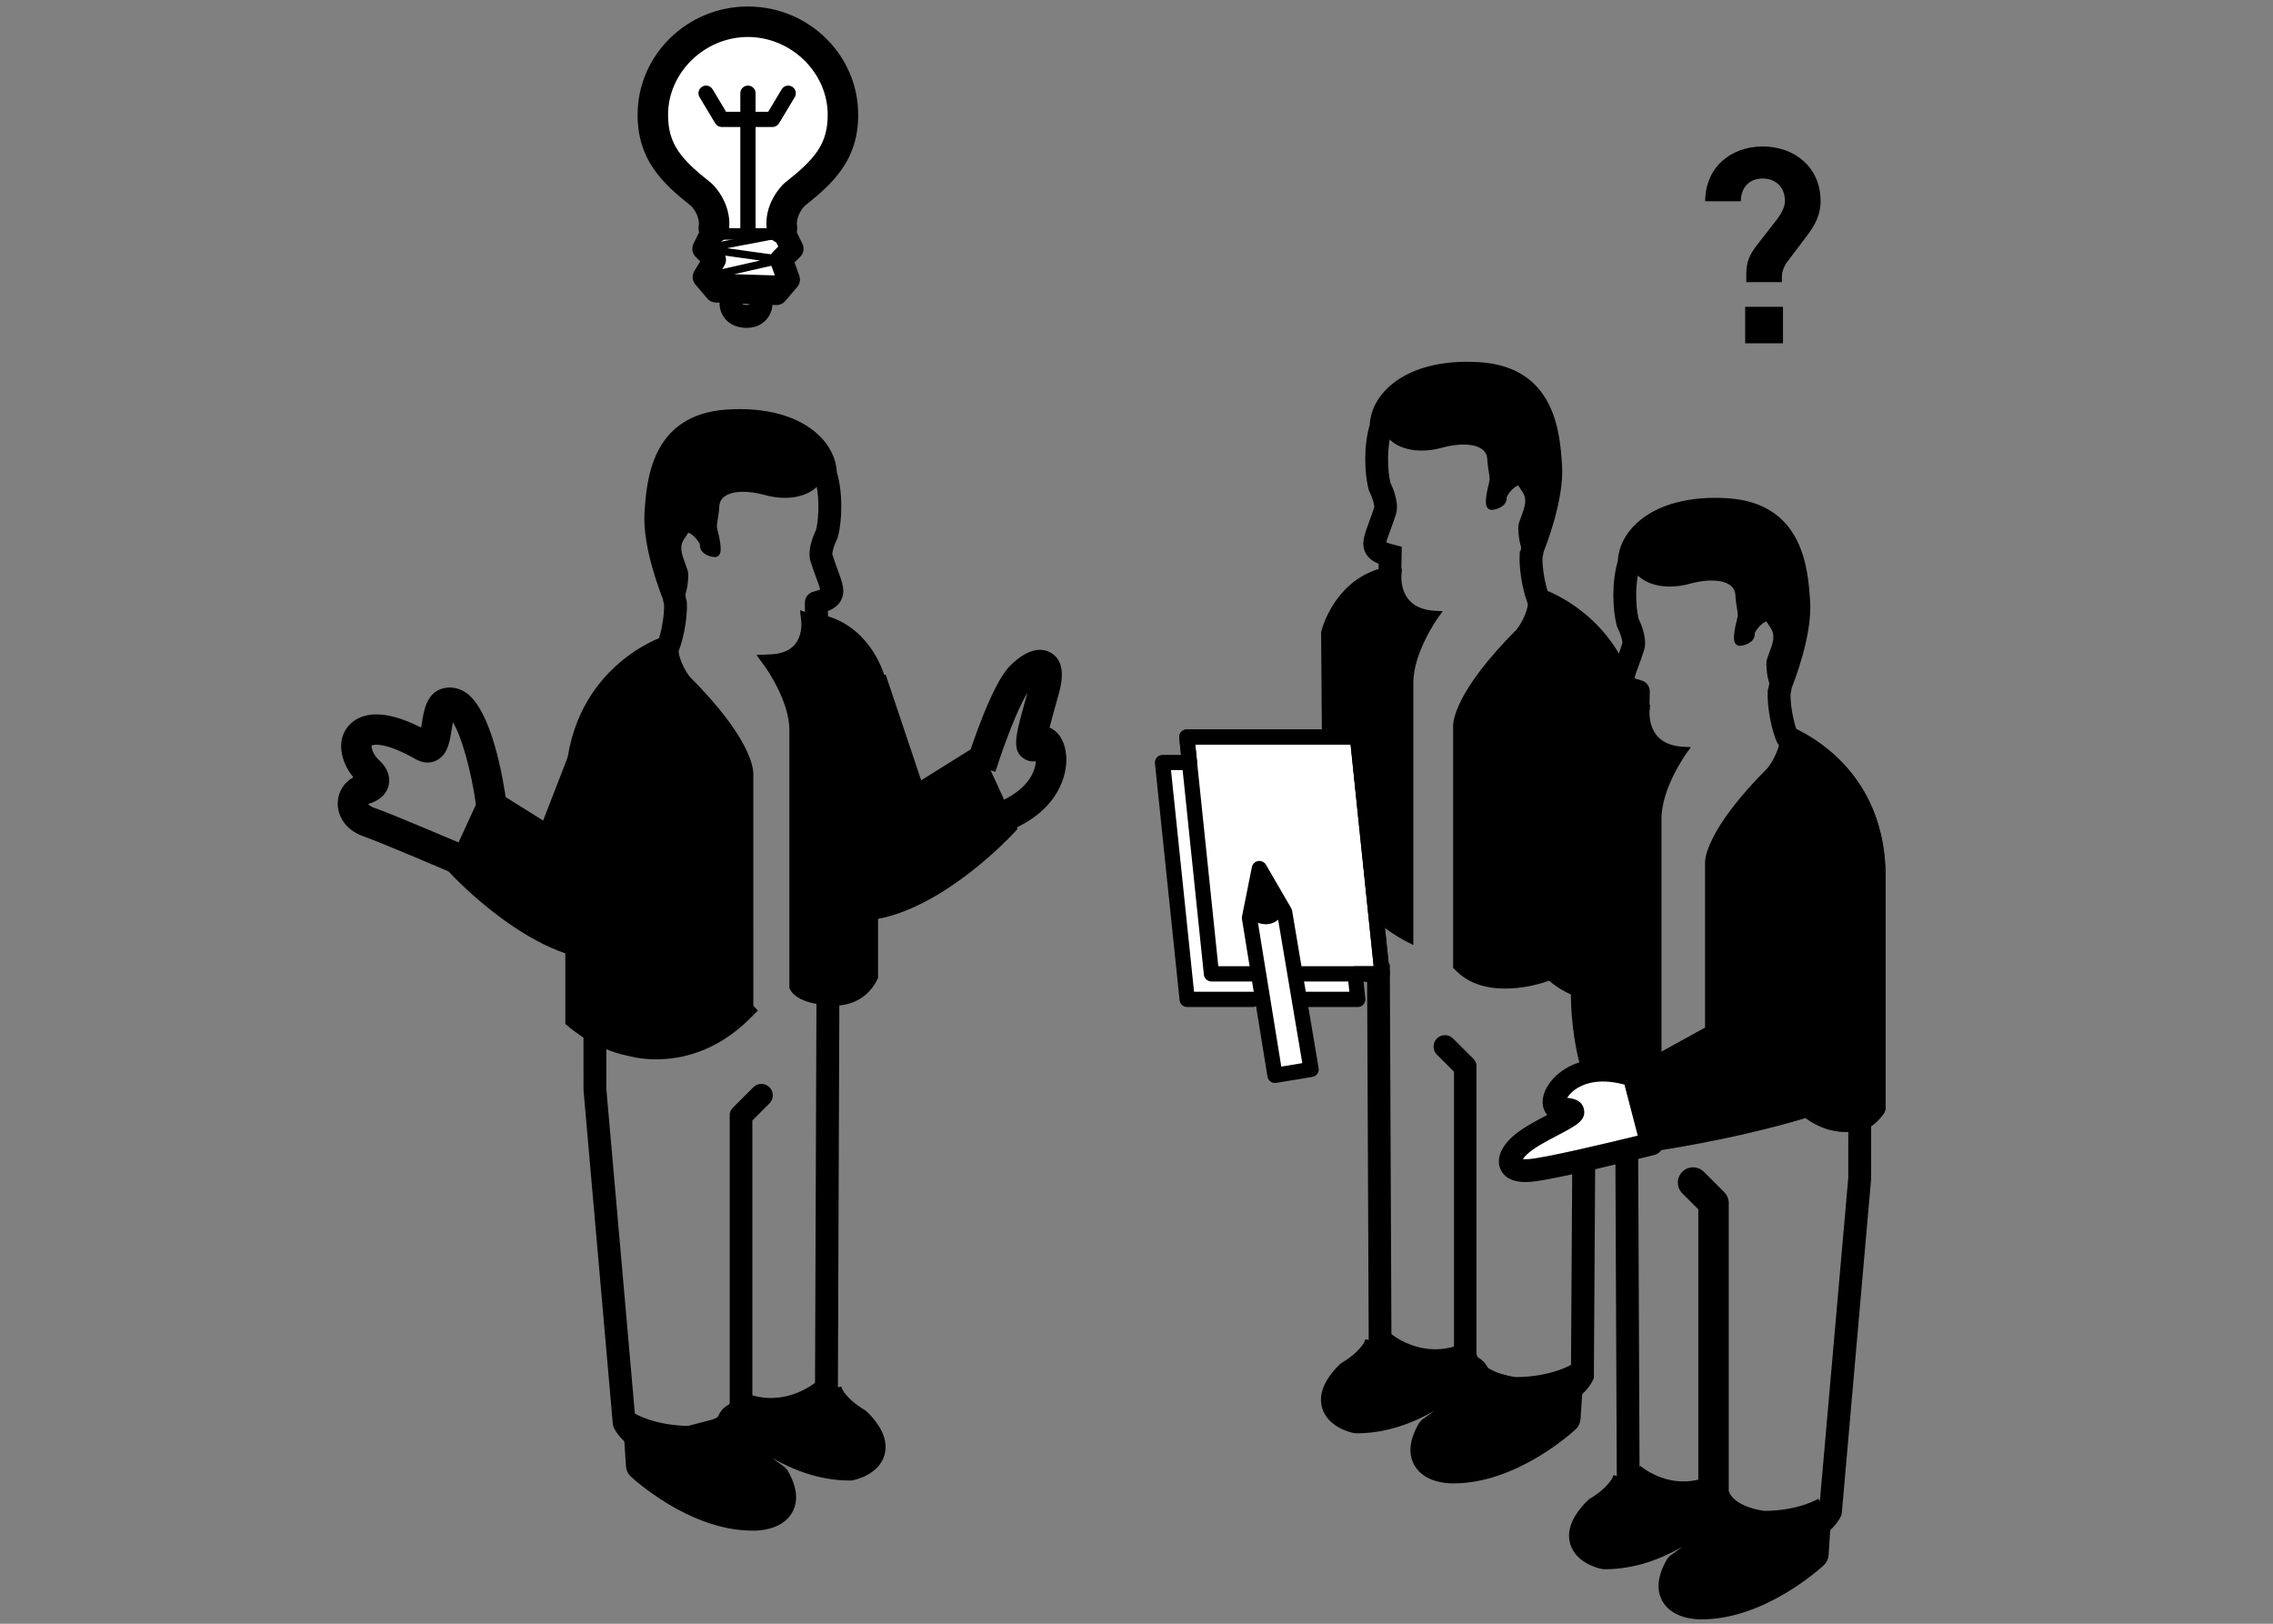 <?xml version="1.0" encoding="utf-8"?>
<!-- Generator: Adobe Illustrator 23.0.6, SVG Export Plug-In . SVG Version: 6.00 Build 0)  -->
<svg version="1.1" xmlns="http://www.w3.org/2000/svg" xmlns:xlink="http://www.w3.org/1999/xlink" x="0px" y="0px"
	 viewBox="0 0 700 500" style="enable-background:new 0 0 700 500;" xml:space="preserve">
<rect x="0" y="0" width="700" height="500" fill="#808080" stroke="none"/>
<style type="text/css">
	.st0{display:none;}
	.st1{display:inline;}
	.st2{fill:#0B1783;}
	.st3{display:inline;fill:#FFFFFF;}
	.st4{display:inline;fill:#0B1783;}
	.st5{fill:#FFFFFF;}
</style>
<g id="Calque_1" class="st0">
	<g id="g1190" class="st1">
		<g id="path1188">
			<path class="st2" d="M632.14,274.62c-1.45,0-3.33-0.24-5.81-0.84l-6.04-1.45c-7.3-1.74-8.61-3.84-8.93-5.86
				c-0.23-1.41,0.24-3.35,2.24-4.58c0.44-0.5,1.42-3.32,1.84-5.68l22.29-89.76c0.83-11.77,3.91-21.79,5.89-27.22l-12.97-3.1
				c-3.67-1.05-6.64-4.46-5.55-9.03l2.18-9.09c0.18-0.77,0.6-1.46,1.19-1.99l3.9-3.48c0.95-0.84,2.24-1.17,3.48-0.88l37.74,9.04
				c1.18,0.28,2.17,1.11,2.65,2.23c0.43,0.99,0.42,2.11-0.01,3.09c0.01,0.52,0.58,6.17,19.68,13.8c0.29,0.11,0.56,0.26,0.81,0.44
				c1.49,1.06,2.21,2.88,1.84,4.64c-0.69,3.26-4.25,4.42-8,5.19c-0.55,0.12-1.13,0.11-1.68-0.03l-23.1-5.53
				c-0.69,5.74-2.49,16.07-7.07,26.95l-20.69,89.87c-0.75,2.54-1.16,5.51-0.9,6.35c1.12,1.78,0.66,3.73-0.17,4.89
				C636.17,273.69,634.97,274.62,632.14,274.62z M630.43,271.55C630.43,271.56,630.43,271.56,630.43,271.55
				C630.43,271.56,630.43,271.56,630.43,271.55z M620.93,264.5c0.39,0.11,0.79,0.22,1.17,0.31l6.04,1.45
				c0.38,0.09,0.79,0.18,1.19,0.25c0.04-2.79,0.77-5.62,1.22-7.13l20.7-89.96c0.05-0.22,0.12-0.44,0.21-0.65
				c6.33-14.84,7-29.06,7.01-29.2c0.05-1.15,0.62-2.23,1.54-2.93c0.92-0.7,2.11-0.94,3.23-0.68l15.04,3.6
				c-4.91-3.29-7.99-6.69-9.21-10.17c-0.23-0.67-0.38-1.31-0.47-1.92l-32.58-7.8l-1.49,1.33l-1.84,7.66l17.08,4.08
				c1.13,0.27,2.07,1.03,2.58,2.07c0.51,1.04,0.52,2.25,0.04,3.3c-0.06,0.13-5.89,13.11-6.97,29.2c-0.02,0.23-0.05,0.45-0.11,0.68
				l-22.32,89.84C622.76,259.23,622.14,262.02,620.93,264.5z M676.07,126.38c-0.01,0.01-0.01,0.02-0.01,0.02
				C676.06,126.4,676.07,126.39,676.07,126.38z M676.07,126.38C676.07,126.38,676.07,126.38,676.07,126.38
				C676.07,126.38,676.07,126.38,676.07,126.38z"/>
		</g>
	</g>
	<g id="g1194" class="st1">
		<g id="polygon1192">
			<path class="st2" d="M603.56,239.98c-0.97,0-1.91-0.36-2.62-1.02c-0.78-0.72-1.24-1.73-1.25-2.79l-1.71-117.29l-1.54-0.23
				c-1.82-0.28-3.2-1.81-3.28-3.65l-1.92-41.32l-18.5-2.84c-1.89-0.29-3.28-1.91-3.28-3.82s1.38-3.53,3.27-3.83l18.9-2.99
				l-16.76-3.91c-1.83-0.43-3.09-2.11-2.99-3.99c0.11-1.88,1.55-3.41,3.42-3.63l16.23-1.9l-0.05-0.57
				c-0.09-1.04,0.24-2.08,0.93-2.87c0.68-0.79,1.66-1.27,2.7-1.33l17.86-1.05c0.3-0.02,0.61,0,0.91,0.05l29.52,5.28
				c1.15,0.21,2.15,0.92,2.71,1.95l2.95,5.39c0.65,1.19,0.63,2.63-0.05,3.8c-0.68,1.17-1.92,1.9-3.28,1.93l-28.5,0.54l-0.26,6.65
				l28.7-1.14c1.35-0.05,2.51,0.54,3.27,1.57c0.76,1.03,0.96,2.38,0.53,3.59l-2.3,6.53c-0.45,1.27-1.51,2.21-2.83,2.5l-22.57,4.91
				l-0.42,29.84c-0.03,1.96-1.52,3.6-3.47,3.8l-2.42,0.25l1.71,117.02c0.03,2.06-1.56,3.78-3.61,3.92l-9.74,0.67
				C603.74,239.97,603.65,239.98,603.56,239.98z M600.75,111.46l1.64,0.25c1.87,0.29,3.26,1.88,3.29,3.77l1.69,116.48l2.01-0.14
				l-1.71-116.9c-0.03-2.01,1.48-3.7,3.47-3.91l2.52-0.26l0.42-29.47c0.03-1.8,1.29-3.35,3.05-3.73l18.53-4.03l-22.56,0.89
				c-1.12,0.03-2.13-0.37-2.89-1.13c-0.76-0.76-1.17-1.81-1.13-2.89l0.58-14.49c0.08-2.05,1.75-3.68,3.8-3.72l17.34-0.33
				l-17.82-3.19l-13.43,0.79l0.03,0.35c0.14,1.61-0.72,3.08-2.08,3.78c1.56,0.42,2.7,1.78,2.84,3.4l0.51,5.92
				c0.16,1.79-0.94,3.42-2.58,3.99c1.78,0.33,3.11,1.87,3.16,3.69c0.05,1.63-0.93,3.09-2.39,3.69L600.75,111.46z"/>
		</g>
	</g>
	<g id="path1196" class="st1">
		<path class="st2" d="M143.11,448.08l0.59,9.09c0,0,18.11,16.97,37.91,16.97c0,0,14.71,0.57,7.35-12.44
			c0,0-14.84-10.17-14.84-14.84c0,0-1.11-7.78,4.66-5.52c0,0,15.55,15.84,35.63,15.84c0,0,14-2.68,2.26-14.42
			c0,0-8.77-4.94-10.19-11.17"/>
		<path class="st2" d="M181.9,479.3c-0.23,0-0.4-0.01-0.49-0.01c0,0-0.01,0-0.01,0c-21.39,0-40.43-17.61-41.23-18.36
			c-0.96-0.9-1.54-2.12-1.62-3.43l-0.59-9.08l10.3-0.68l0.45,6.94c4.48,3.73,18.44,14.29,32.9,14.29c1.77,0.07,3.84-0.44,4.29-0.93
			l0,0c-0.03,0,0.06-0.84-0.91-2.82c-10.3-7.2-15.68-13.22-16.01-17.91c-0.23-1.9-0.47-7.06,3.18-9.95
			c1.32-1.05,4.18-2.55,8.51-0.84c0.68,0.26,1.29,0.67,1.8,1.19c0.13,0.13,14.04,13.98,31.36,14.28c1-0.28,2.14-0.86,2.42-1.25l0,0
			c-0.07,0-0.3-1.3-2.79-3.9c-2.52-1.54-10.35-6.83-12.01-14.12l10.06-2.3c0.62,2.69,4.96,6.26,7.71,7.82
			c0.4,0.23,0.78,0.52,1.11,0.84c5.23,5.23,7.17,10.19,5.77,14.76c-2.01,6.53-9.82,8.21-10.71,8.38c-0.32,0.06-0.65,0.09-0.97,0.09
			c-10.3,0-19.42-3.65-26.28-7.62c1.21,0.93,2.48,1.85,3.75,2.72c0.65,0.44,1.19,1.03,1.58,1.72c3.18,5.62,3.6,10.43,1.24,14.29
			C191.38,478.9,184.02,479.3,181.9,479.3z"/>
	</g>
	<g id="path1198" class="st1">
		<path class="st2" d="M181.93,478.01c-0.22,0-0.37-0.01-0.47-0.01c-20.93,0-39.62-17.28-40.4-18.01c-0.72-0.67-1.15-1.59-1.22-2.57
			l-0.47-7.21c-3.44-2.63-4.81-5.51-4.97-5.87c-0.18-0.39-0.29-0.81-0.32-1.25l-9.92-112.94c-0.01-0.11-0.02-0.22-0.02-0.34
			l-0.01-17.59c-2.73-1.94-4.14-4.09-4.32-4.38c-0.39-0.62-0.6-1.34-0.6-2.07v-78.04c0-32.36,21.56-46.03,30.3-50.24
			c0.97-2.81,2-7.83,1.94-11.83c-0.13-0.46-0.21-0.95-0.3-1.46c-0.04-0.25-0.08-0.5-0.12-0.7c-0.46-1.13-7.01-17.41-6.22-29.29
			c0.72-10.75,2.22-33.12,27.79-34.87c13.2-0.9,24.25,2.13,31.1,8.53c3.88,3.63,6.1,8.12,6.29,12.71c2.11,7.02,1.81,16.22,0.4,21.84
			c-0.07,0.28-0.18,0.56-0.31,0.82c-0.98,1.92-1.75,4.51-1.58,5.32c0.63,1.99,1.27,3.71,1.81,5.18c1.55,4.19,2.67,7.22,1.09,10.25
			c-0.95,1.81-2.57,2.9-4.44,3.65l0.04,1.77c15.1,4.65,19.18,20.21,19.36,20.92c0.08,0.32,0.12,0.64,0.12,0.97l-0.59,77.6
			c-0.06,3.73-1.02,34.29-15.01,40.59l-0.53,121.6c1,3.2,5.51,6.75,8.22,8.29c0.3,0.17,0.58,0.39,0.83,0.63
			c4.86,4.86,6.7,9.39,5.45,13.47c-1.79,5.81-8.91,7.33-9.72,7.49c-0.24,0.05-0.48,0.07-0.73,0.07c-17.5,0-31.54-10.84-36.49-15.22
			c0.01,0.15,0.02,0.29,0.04,0.42c0.02,0.13,0.04,0.27,0.04,0.4c0.68,1.98,6.77,7.47,13.16,11.85c0.49,0.33,0.89,0.77,1.18,1.29
			c2.93,5.18,3.36,9.55,1.27,12.98C190.63,477.64,183.9,478.01,181.93,478.01z M147.47,455.31c4.09,3.46,18.8,14.95,34.15,14.95
			c1.9,0.07,4.76-0.5,5.38-1.53c0.33-0.54,0.23-2-0.99-4.39c-7.34-5.11-15.7-12.1-15.75-17.45c-0.29-2.26,0.08-5.56,1.75-7.58
			c0.9-1.09,3.5-3.42,8.18-1.58c0.51,0.2,0.96,0.5,1.35,0.89l0,0c0.14,0.15,14.49,14.46,32.45,14.68c1.34-0.35,3.21-1.25,3.47-2.09
			c0.18-0.6-0.3-2.4-3.18-5.37c-2.22-1.33-9.98-6.43-11.57-13.39c-0.07-0.29-0.1-0.58-0.1-0.88l0.54-124.95
			c0.01-1.9,1.39-3.51,3.27-3.81c8.44-1.33,11.55-23.48,11.73-34.01l0.58-77.01c-0.71-2.34-4.66-13.35-16.25-15.53
			c-1.8-0.34-3.12-1.89-3.15-3.72l-0.16-7.63c-0.04-1.8,1.17-3.39,2.91-3.83c1.22-0.31,1.91-0.57,2.28-0.74
			c-0.19-0.89-0.8-2.53-1.3-3.9c-0.58-1.57-1.26-3.4-1.94-5.56c-1.2-3.76,0.89-8.74,1.86-10.73c1.09-4.7,1.19-12.45-0.52-17.73
			c-0.12-0.39-0.19-0.79-0.19-1.2c0-2.64-1.36-5.37-3.84-7.68c-5.19-4.84-14.41-7.2-25.29-6.46c-17.38,1.18-19.66,13.76-20.59,27.66
			c-0.65,9.82,5.1,24.44,5.63,25.77c0.33,0.73,0.47,1.51,0.62,2.4c0.03,0.2,0.06,0.4,0.1,0.56c0.17,0.42,0.27,0.86,0.29,1.32
			c0.26,6.31-1.66,14.06-3.14,17.23c-0.4,0.85-1.1,1.53-1.96,1.91c-6.36,2.78-27.13,14.15-27.13,43.81v76.7
			c0.56,0.62,1.52,1.5,2.84,2.19c1.28,0.67,2.08,1.99,2.08,3.43l0.01,19.58l9.83,111.94c0.44,0.67,1.48,2.02,3.41,3.19
			c1.08,0.66,1.77,1.8,1.85,3.06L147.47,455.31z M177.97,446.57L177.97,446.57z M151.24,163.93c0,0,0,0.01,0.01,0.01
			C151.24,163.93,151.24,163.93,151.24,163.93z M151.24,163.92C151.24,163.92,151.24,163.92,151.24,163.92
			S151.24,163.92,151.24,163.92z M151.01,163.4L151.01,163.4L151.01,163.4z M158.35,162.53
			C158.35,162.53,158.35,162.53,158.35,162.53C158.35,162.53,158.35,162.53,158.35,162.53z M158.34,162.52
			C158.34,162.52,158.34,162.53,158.34,162.52C158.34,162.53,158.34,162.52,158.34,162.52z"/>
	</g>
	<g id="path1200" class="st1">
		<path class="st2" d="M160.6,451.56c-14.85,0-23.15-5.36-23.5-5.58l4.26-6.47c0.05,0.03,6.81,4.26,19.04,4.31
			c1.26-0.15,11.35-1.59,13.3-7.81V338.2c0-0.01,0-0.01,0-0.02c0-0.01,0-0.02,0-0.03v0c0-0.01,0-0.01,0-0.01c0,0,0,0,0,0v0
			c0-0.01,0-0.02,0-0.02c0-0.01,0-0.01,0-0.02c0-0.01,0-0.01,0-0.02h0c0-0.01,0-0.02,0-0.02l0,0c0-0.02,0-0.03,0-0.05c0,0,0,0,0,0
			c0,0,0,0,0,0c0,0,0-0.01,0-0.01v0c0-0.01,0-0.02,0-0.02l0,0c0-0.01,0-0.01,0-0.01l0,0c0,0,0,0,0-0.01l0,0c0-0.01,0-0.01,0-0.01
			l0,0c0,0,0,0,0-0.01c0,0,0,0,0,0c0,0,0,0,0,0v0l0,0v0c0,0,0,0,0,0c0,0,0,0,0-0.01c0,0,0,0,0,0v0c0,0,0,0,0,0v0c0,0,0,0,0-0.01
			c0,0,0,0,0,0c0,0,0,0,0,0c0,0,0,0,0,0l0,0c0,0,0-0.01,0-0.01c0,0,0,0,0,0c0,0,0,0,0-0.01c0,0,0,0,0,0v0c0,0,0,0,0-0.01
			c0,0,0,0,0,0v0c0,0,0-0.01,0-0.01l0,0c0,0,0,0,0-0.01c0,0,0,0,0,0c0,0,0,0,0,0v0l0,0c0,0,0-0.01,0-0.01c0,0,0,0,0,0
			c0,0,0-0.01,0-0.01v0c0,0,0,0,0-0.01c0,0,0-0.01,0-0.01l0,0c0-0.01,0-0.01,0-0.01c0,0,0-0.01,0-0.01v0v0c0,0,0,0,0,0
			c0,0,0-0.01,0-0.01s0,0,0,0c0,0,0,0,0,0c0,0,0,0,0,0v0v0v0c0,0,0-0.01,0-0.01c0,0,0,0,0,0l0,0c0,0,0,0,0,0c0,0,0,0,0-0.01l0,0
			c0,0,0,0,0,0v0c0,0,0,0,0,0c0,0,0-0.01,0-0.01s0,0,0,0c0,0,0,0,0-0.01l0,0c0,0,0,0,0-0.01l0,0c0,0,0,0,0-0.01c0,0,0,0,0,0v0
			c0,0,0,0,0,0c0,0,0,0,0-0.01l0,0c0,0,0,0,0,0c0,0,0,0,0-0.01c0,0,0,0,0,0v0l0,0c0,0,0,0,0,0c0,0,0-0.01,0-0.01c0,0,0,0,0,0
			s0,0,0-0.01l0,0c0-0.01,0-0.01,0-0.01l0,0c0,0,0,0,0-0.01l0,0c0,0,0,0,0-0.01l0,0c0,0,0-0.01,0-0.01c0,0,0,0,0,0v0c0,0,0,0,0,0
			c0,0,0,0,0-0.01l0,0c0,0,0,0,0-0.01c0,0,0,0,0,0v0c0,0,0,0,0,0c0,0,0,0,0-0.01l0,0c0,0,0-0.01,0-0.01l0,0c0,0,0,0,0-0.01v0
			c0,0,0,0,0,0c0,0,0,0,0-0.01c0,0,0,0,0,0c0,0,0,0,0,0v0c0,0,0,0,0,0l0,0c0,0,0,0,0,0c0,0,0.01,0,0-0.01c0,0,0,0,0-0.01
			c0,0,0.01,0,0-0.01c0,0,0,0,0,0c0,0,0,0,0-0.01c0,0,0,0,0,0c0,0,0,0,0,0v0v0c0,0,0,0,0,0c0,0,0,0,0-0.01c0,0,0,0,0,0v0
			c0,0,0,0,0-0.01l0,0c0,0,0,0,0-0.01l0,0c0-0.01,0-0.01,0-0.01v0c0-0.01,0,0,0-0.01l0,0c0,0,0,0,0-0.01c0,0,0,0,0,0c0,0,0,0,0,0v0
			v0c0,0,0,0,0,0c0,0,0,0,0,0c0,0,0,0,0-0.01c0,0,0,0,0,0l0,0v0c0,0,0-0.01,0-0.01c0,0,0,0,0,0c0,0,0,0,0,0c0,0,0,0,0,0c0,0,0,0,0,0
			v0c0,0,0,0,0,0s0,0,0-0.01h0c0,0,0,0,0-0.01c0,0,0,0,0,0v0c0,0,0,0,0,0v0c0,0,0,0,0,0c0,0,0,0,0-0.01l0,0v0c0,0,0-0.01,0-0.01
			c0-0.01,0,0,0-0.01l0,0c0,0,0,0,0,0s0,0,0-0.01l0,0c0,0,0,0,0-0.01l0,0c0,0,0,0,0-0.01c0,0,0,0,0,0c0,0,0,0,0,0v0v0c0,0,0,0,0,0
			c0,0,0,0,0,0c0,0,0,0,0-0.01l0,0c0,0,0,0,0-0.01l0,0c0,0,0-0.01,0-0.01s0,0.02,0-0.01l0,0c0,0,0,0,0-0.01l0,0c0,0,0,0,0-0.01l0,0
			c0,0,0-0.01,0-0.01c0,0,0,0,0,0c0.16-0.69,0.52-1.34,1.03-1.85l6.93-6.93c1.51-1.51,3.96-1.51,5.47,0c1.51,1.51,1.51,3.96,0,5.47
			l-5.8,5.8v93.14c12.28,3.59,21.7-4.59,21.8-4.68l5.14,5.79c-0.53,0.48-12.37,10.75-28.22,6.58c-4.83,9.57-18.58,10.87-19.22,10.92
			C160.82,451.56,160.71,451.56,160.6,451.56z"/>
	</g>
	<g id="path1202" class="st1">
		<path class="st2" d="M153.41,162.07c0,0-6.7-16.31-5.95-27.6c0.75-11.29,2.12-29.76,24.19-31.26c22.07-1.5,33.52,9.32,33.06,16.23
			c-0.46,6.91-9.12,10.25-18.72,7.64c-9.6-2.63-16.74-0.65-17.11,4.86c-0.37,5.5-1.25,6.01-0.58,8.61c0.68,2.6,1.76,7.63,0.35,7.53
			c-1.41-0.09-3.9-0.97-3.78-2.8c0.12-1.83-4.9-7.27-6.34-4.81c-1.44,2.45-3.67,4.01-1.9,9.37c1.77,5.36,1.85,4.09,1.64,7.34
			C158.05,160.4,156.44,167.66,153.41,162.07z"/>
		<path class="st2" d="M155.48,165.42c-1.73,0-2.83-2.03-3.21-2.73l-0.06-0.12c-0.28-0.68-6.81-16.72-6.05-28.18
			c0.72-10.79,2.06-30.87,25.39-32.46c18.25-1.24,27.25,5.64,30.27,8.65c2.84,2.84,4.36,6.1,4.17,8.95
			c-0.19,2.86-1.59,5.3-4.05,7.05c-3.93,2.8-10.03,3.46-16.3,1.75c-5.89-1.61-10.99-1.45-13.64,0.43c-1.13,0.8-1.75,1.9-1.84,3.26
			c-0.16,2.35-0.41,3.83-0.59,4.92c-0.24,1.44-0.35,2.03-0.02,3.28c1.8,6.93,0.89,8.03,0.5,8.51c-0.37,0.44-0.93,0.67-1.49,0.64
			c-1.34-0.09-3.15-0.69-4.16-1.84c-0.59-0.68-0.87-1.48-0.82-2.34c-0.03-0.43-1.03-2.06-2.5-3.26c-0.87-0.71-1.36-0.83-1.51-0.81
			c-0.21,0.44-0.5,0.87-0.79,1.3c-1.22,1.78-2.19,3.19-0.93,7c0.49,1.49,0.85,2.47,1.11,3.16c0.73,1.98,0.76,2.16,0.59,4.66
			c-0.05,0.77-0.6,7.47-3.59,8.12C155.81,165.4,155.64,165.42,155.48,165.42z M154.58,161.52c0.64,1.16,1.01,1.32,1.02,1.33
			c0.35-0.33,1.21-3.08,1.39-5.78c0.14-2.05,0.14-2.05-0.43-3.59c-0.27-0.72-0.64-1.72-1.14-3.25c-1.66-5.02-0.11-7.28,1.26-9.27
			c0.26-0.38,0.52-0.75,0.75-1.16c0.65-1.1,1.83-1.52,3.16-1.11c2.48,0.77,5.72,4.62,5.59,6.66c-0.01,0.12,0.01,0.27,0.18,0.47
			c0.35,0.4,1.04,0.7,1.71,0.86c0.02-0.89-0.22-2.81-1-5.82c-0.46-1.78-0.29-2.81-0.03-4.36c0.18-1.08,0.41-2.43,0.56-4.66
			c0.14-2.14,1.15-3.93,2.92-5.19c3.32-2.36,9.09-2.66,15.82-0.82c5.45,1.48,10.86,0.96,14.12-1.36c1.81-1.29,2.83-3.06,2.97-5.12
			c0.14-2.11-1.11-4.64-3.42-6.95c-5.77-5.76-16.34-8.72-28.27-7.9c-21.08,1.43-22.27,19.35-22.99,30.06
			C148.04,145.07,154.13,160.41,154.58,161.52z"/>
	</g>
	<path class="st3" d="M266.31,262.21c23.38-7.7,31.33,11.36,24.89,11.36c-12.93,0,7.64,6.17,14.25,12.78
		c4.13,4.13,4.15,8.65-3.82,8.04c-7.97-0.61-41.37-9.01-41.37-9.01L266.31,262.21z"/>
	<path class="st4" d="M302.98,298.31c-0.52,0-1.06-0.02-1.64-0.06c-8.2-0.63-40.64-8.77-42.02-9.11c-1-0.25-1.86-0.89-2.39-1.78
		c-0.53-0.89-0.68-1.95-0.42-2.95l6.04-23.17c0.33-1.27,1.29-2.29,2.54-2.7c17.35-5.71,26.26,2.19,28.58,4.75
		c3.21,3.54,4.35,7.65,2.99,10.72c-0.26,0.59-0.6,1.11-1.01,1.56c4.46,2.34,9.48,4.99,12.54,8.05c3.53,3.52,4.72,7.34,3.29,10.46
		C310.57,296.06,308.34,298.31,302.98,298.31z M265,282.56c11.01,2.71,31.39,7.54,36.93,7.96c0.88,0.07,1.52,0.05,1.98,0.01
		c-0.25-0.39-0.63-0.88-1.19-1.44c-2.26-2.26-7-4.75-10.81-6.75c-6.18-3.24-9.58-5.02-8.63-8.88c0.68-2.76,3.31-3.5,5.63-3.69
		c-0.48-0.8-1.3-1.79-2.6-2.75c-2.41-1.76-7.68-4.19-16.8-1.73L265,282.56z"/>
	<g id="path1206" class="st1">
		<path class="st2" d="M265.22,261.76l-28.21-15.55l-11.78-54.74c0,0-10.68-15.3-24.68-20.31c0,0,1.43,13.09-12.85,13.72
			c0,0,8.8,12.03,8.8,23.06c0,11.02,0,103.12,0,103.12s24.81-1.94,24.81-29.22v-3.53c20.71,5.2,37.86,6.62,37.86,6.62L265.22,261.76
			z"/>
		<path class="st2" d="M196.5,313.65c-0.65,0-1.27-0.24-1.75-0.69c-0.53-0.49-0.83-1.18-0.83-1.9V207.94
			c0-10.04-8.22-21.42-8.3-21.54c-0.56-0.77-0.65-1.78-0.24-2.64c0.41-0.86,1.26-1.42,2.21-1.46c3.65-0.16,6.38-1.26,8.11-3.25
			c2.69-3.11,2.29-7.58,2.28-7.62c-0.09-0.88,0.28-1.75,0.98-2.3c0.7-0.55,1.62-0.7,2.46-0.4c14.61,5.23,25.47,20.61,25.93,21.26
			c0.2,0.28,0.34,0.6,0.41,0.94l11.53,53.59l27.18,14.98c1.03,0.57,1.55,1.77,1.25,2.91l-6.05,23.17c-0.32,1.21-1.46,2.02-2.71,1.92
			c-0.16-0.02-15.83-1.34-35.07-5.91v0.24c0,29.34-26.92,31.77-27.19,31.8C196.64,313.65,196.57,313.65,196.5,313.65z
			 M192.08,186.87c2.76,4.59,7,12.97,7,21.07v100.08c6.03-1.39,19.65-6.69,19.65-26.18v-3.53c0-0.8,0.37-1.55,0.99-2.03
			c0.63-0.49,1.44-0.66,2.22-0.47c16.05,4.03,30.09,5.78,35.29,6.34l4.98-19.09l-26.45-14.58c-0.66-0.36-1.12-0.99-1.28-1.72
			l-11.66-54.21c-1.61-2.17-9.61-12.5-19.89-17.57c-0.36,2.23-1.24,5.01-3.29,7.4C197.75,184.6,195.21,186.1,192.08,186.87z"/>
	</g>
	<g id="path1208" class="st1">
		<path class="st2" d="M177.85,280.27v-57.34c0,0,0.57-9.33-20.64-30.54c0,0-4.81-5.94-4.81-12.44c0,0-30.54,9.61-30.54,47.79
			s0,78.04,0,78.04s4.81,7.64,14.7,5.38l13-2.68c25.31,7.76,48.95,9.69,48.95,9.69l6.04-23.17L177.85,280.27z"/>
		<path class="st2" d="M200.47,320.92l-2.16-0.18c-0.24-0.02-23.82-2.02-48.87-9.61l-12.36,2.55c-11.48,2.62-17.17-6.16-17.41-6.53
			l-0.4-0.63v-78.78c0-20.64,8.75-33.19,16.08-40.09c7.97-7.49,15.93-10.05,16.26-10.16l3.36-1.06v3.52
			c0,5.05,3.62,10.01,4.16,10.73c21.3,21.33,21.34,31.34,21.28,32.41l0.01,55.66l27.14,14.96L200.47,320.92z M149.69,305.81
			l0.63,0.19c20.4,6.26,39.9,8.7,46.26,9.38l4.98-19.09l-26.3-14.49v-58.86c0-0.16-0.26-9.09-19.88-28.72l-0.18-0.2
			c-0.18-0.22-3.76-4.7-4.98-10.41c-7.37,3.43-25.78,14.93-25.78,44.13v77.19c1.18,1.45,4.97,5.2,11.55,3.71L149.69,305.81z"/>
	</g>
	<path class="st3" d="M198.52,318.17c0,0,33.41,8.4,41.37,9.01s7.94-3.91,3.82-8.04c-6.62-6.61-27.18-12.78-14.25-12.78
		c6.44,0-1.51-19.06-24.89-11.36L198.52,318.17z"/>
	<path class="st4" d="M241.23,331.1c-0.52,0-1.06-0.02-1.63-0.06c-8.2-0.62-40.64-8.77-42.02-9.11c-1-0.25-1.86-0.89-2.39-1.78
		c-0.53-0.89-0.68-1.95-0.41-2.95l6.04-23.17c0.33-1.27,1.29-2.29,2.54-2.7c17.35-5.72,26.26,2.18,28.58,4.74
		c3.21,3.54,4.35,7.65,2.99,10.72c-0.26,0.59-0.6,1.11-1.01,1.56c4.46,2.34,9.48,4.99,12.54,8.05c3.53,3.53,4.72,7.34,3.29,10.46
		C248.82,328.85,246.6,331.1,241.23,331.1z M203.25,315.36c11.01,2.71,31.39,7.54,36.93,7.96c0.88,0.07,1.53,0.05,1.98,0
		c-0.25-0.39-0.63-0.88-1.2-1.44c-2.26-2.26-7-4.75-10.81-6.74c-6.18-3.24-9.58-5.02-8.63-8.88c0.68-2.76,3.31-3.5,5.63-3.69
		c-0.48-0.8-1.3-1.8-2.6-2.75c-2.41-1.76-7.68-4.19-16.8-1.73L203.25,315.36z M227.11,310.37L227.11,310.37L227.11,310.37z"/>
	<g id="path1212" class="st1">
		<path class="st2" d="M538,448.08l-0.59,9.09c0,0-18.11,16.97-37.91,16.97c0,0-14.71,0.57-7.35-12.44c0,0,14.84-10.17,14.84-14.84
			c0,0,1.11-7.78-4.66-5.52c0,0-15.55,15.84-35.63,15.84c0,0-14-2.68-2.26-14.42c0,0,8.77-4.94,10.19-11.17"/>
		<path class="st2" d="M499.08,479.31c-1.94,0-9.34-0.39-12.67-5.86c-2.35-3.86-1.93-8.67,1.24-14.29c0.39-0.68,0.93-1.27,1.58-1.72
			c1.27-0.87,2.53-1.79,3.75-2.72c-6.86,3.96-15.98,7.61-26.28,7.61c-0.33,0-0.65-0.03-0.97-0.09c-0.88-0.17-8.7-1.84-10.71-8.38
			c-1.4-4.57,0.54-9.53,5.76-14.76c0.33-0.33,0.71-0.62,1.12-0.85c2.73-1.56,7.08-5.13,7.69-7.82l10.07,2.3
			c-1.67,7.29-9.5,12.58-12.02,14.12c-2.66,2.78-2.73,4.08-2.73,4.09c0.23,0.25,1.49,0.81,2.37,1.06
			c17.44-0.3,31.23-14.14,31.37-14.28c0.51-0.52,1.12-0.92,1.8-1.19c4.33-1.7,7.19-0.2,8.51,0.84c3.65,2.89,3.41,8.05,3.18,9.95
			c-0.34,4.69-5.72,10.71-16.01,17.91c-1.02,2.09-0.86,2.92-0.86,2.92c0.38,0.39,2.46,0.86,4.07,0.83
			c14.59,0,28.58-10.56,33.06-14.29l0.45-6.94l10.3,0.68l-0.59,9.09c-0.09,1.31-0.67,2.53-1.62,3.43
			c-0.8,0.75-19.85,18.36-41.44,18.36C499.43,479.3,499.29,479.31,499.08,479.31z"/>
	</g>
	<g id="path1214" class="st1">
		<path class="st2" d="M499.08,478.01c-1.84,0-8.6-0.36-11.58-5.25c-2.09-3.43-1.67-7.8,1.27-12.98c0.29-0.51,0.69-0.96,1.18-1.29
			c6.39-4.38,12.48-9.87,13.16-11.85c0.01-0.13,0.02-0.25,0.04-0.37c0.02-0.14,0.03-0.29,0.04-0.45
			c-4.95,4.38-18.99,15.22-36.49,15.22c-0.24,0-0.49-0.02-0.73-0.07c-0.81-0.16-7.94-1.68-9.72-7.49c-1.25-4.07,0.58-8.6,5.44-13.47
			c0.25-0.25,0.53-0.46,0.84-0.64c2.71-1.54,7.22-5.09,8.22-8.29l-0.53-121.6c-13.99-6.3-14.95-36.85-15.01-40.55l-0.59-77.64
			c0-0.33,0.04-0.65,0.12-0.97c0.18-0.7,4.26-16.27,19.36-20.91l0.04-1.77c-1.86-0.75-3.49-1.84-4.44-3.65
			c-1.58-3.02-0.46-6.05,1.09-10.25c0.54-1.47,1.18-3.18,1.82-5.21c0.16-0.77-0.63-3.41-1.59-5.29c-0.13-0.26-0.24-0.54-0.31-0.82
			c-1.42-5.62-1.72-14.82,0.39-21.84c0.19-4.59,2.4-9.08,6.29-12.71c6.85-6.4,17.89-9.42,31.1-8.53
			c25.57,1.74,27.07,24.11,27.79,34.86c0.79,11.87-5.75,28.13-6.22,29.29c-0.05,0.2-0.08,0.45-0.12,0.7c-0.09,0.52-0.17,1-0.3,1.46
			c-0.05,4.01,0.98,9.03,1.94,11.84c8.74,4.2,30.31,17.87,30.31,50.24v78.04c0,0.73-0.21,1.45-0.6,2.07
			c-0.18,0.29-1.59,2.43-4.32,4.38l-0.01,17.59c0.01,0.5,0.01,12.32-9.32,17.57l-0.59,95.39c0,0.54-0.12,1.07-0.34,1.56
			c-0.16,0.36-1.52,3.24-4.97,5.87l-0.47,7.21c-0.07,0.98-0.5,1.9-1.22,2.57c-0.78,0.74-19.47,18.02-40.56,18.02
			C499.42,478.01,499.28,478.01,499.08,478.01z M495.11,464.35c-1.23,2.39-1.32,3.85-0.99,4.39c0.63,1.03,3.5,1.57,5.23,1.52
			c15.53,0,30.22-11.48,34.3-14.95l0.49-7.49c0.08-1.26,0.77-2.4,1.85-3.06c1.8-1.1,2.84-2.35,3.33-3.07l0.6-96.81
			c0.01-1.61,1.02-3.05,2.53-3.61c6.7-2.47,6.78-11.08,6.78-11.45l0.01-19.77c0-1.44,0.8-2.76,2.08-3.43
			c1.32-0.69,2.27-1.57,2.84-2.2v-76.7c0-29.67-20.77-41.04-27.13-43.81c-0.86-0.38-1.56-1.06-1.96-1.91
			c-1.48-3.17-3.39-10.92-3.14-17.23c0.02-0.45,0.12-0.9,0.29-1.31c0.04-0.17,0.07-0.37,0.1-0.57c0.15-0.89,0.29-1.67,0.62-2.4
			c0.53-1.32,6.29-15.95,5.64-25.78c-0.93-13.9-3.21-26.47-20.59-27.65c-10.9-0.73-20.11,1.61-25.29,6.46
			c-2.48,2.31-3.84,5.04-3.84,7.68c0,0.41-0.06,0.81-0.19,1.2c-1.71,5.28-1.61,13.03-0.52,17.73c0.97,1.99,3.06,6.97,1.86,10.73
			c-0.69,2.16-1.36,3.99-1.94,5.56c-0.51,1.37-1.11,3.01-1.31,3.9c0.37,0.17,1.06,0.43,2.28,0.74c1.74,0.45,2.95,2.03,2.91,3.83
			l-0.16,7.63c-0.04,1.83-1.36,3.39-3.16,3.72c-11.55,2.17-15.54,13.24-16.25,15.54l0.58,77.04c0.19,10.49,3.3,32.64,11.73,33.97
			c1.88,0.29,3.26,1.91,3.27,3.81l0.54,124.95c0,0.3-0.03,0.59-0.1,0.88c-1.59,6.96-9.35,12.05-11.57,13.39
			c-2.88,2.98-3.37,4.77-3.18,5.37c0.26,0.85,2.13,1.75,3.45,2.09c18.05-0.21,32.31-14.53,32.46-14.67
			c0.38-0.39,0.84-0.69,1.35-0.89c5.14-2.01,7.79,1,8.48,1.97c1.21,1.7,1.85,4.95,1.45,7.38
			C510.62,452.4,502.37,459.29,495.11,464.35z M503.14,446.57L503.14,446.57L503.14,446.57z M529.87,163.92c0,0,0,0.01-0.01,0.01
			C529.87,163.93,529.87,163.92,529.87,163.92z M522.75,162.54C522.75,162.54,522.75,162.54,522.75,162.54
			C522.75,162.54,522.75,162.54,522.75,162.54z M522.77,162.53C522.76,162.53,522.76,162.53,522.77,162.53
			C522.76,162.53,522.76,162.53,522.77,162.53z"/>
	</g>
	<g id="path1216" class="st1">
		<path class="st2" d="M520.51,451.56c-0.11,0-0.22-0.01-0.33-0.02c-0.64-0.06-14.4-1.36-19.22-10.92
			c-15.85,4.17-27.68-6.11-28.22-6.58l5.13-5.8c0.41,0.36,9.67,8.25,21.81,4.7V339.8l-5.8-5.8c-1.51-1.51-1.51-3.96,0-5.47
			c1.51-1.51,3.96-1.51,5.47,0l6.93,6.94c0,0,0,0,0,0l0,0c0,0,0,0,0.01,0.01l0,0l0,0h0c0,0,0,0,0,0.01l0,0c0,0,0,0,0.01,0.01l0,0
			l0,0c0,0,0,0,0,0c0,0,0,0,0,0l0,0c0,0,0,0,0.01,0.01l0,0l0,0l0,0c0,0,0,0,0,0l0,0c0,0,0,0,0.01,0.01l0,0c0,0,0,0,0,0s0,0,0,0
			c0,0,0,0,0,0c0,0,0-0.01,0,0.01c0,0,0,0,0,0c0,0,0,0,0,0c0,0,0,0,0,0c0,0,0,0,0,0v0c0.01,0,0,0,0.01,0c0,0,0,0,0,0.01
			c0,0-0.01,0,0.01,0v0l0,0c0,0,0,0,0,0c0,0,0,0,0,0l0,0c0,0,0,0,0,0c0,0,0,0,0,0l0,0c0,0,0,0,0,0c0,0,0,0,0,0.01c0,0,0,0,0,0
			c0,0,0,0,0,0c0,0.01-0.01,0.01,0.01,0.01v0c0,0,0,0,0,0s0,0,0,0c0,0,0,0,0,0l0,0c0,0,0,0,0,0c0,0,0,0,0,0l0,0c0,0,0,0,0,0
			c0,0,0,0,0,0c0,0,0.01-0.01,0,0.01h0c0,0,0,0.01,0,0.01c0,0,0,0,0,0c0,0,0,0,0,0l0,0l0,0c0,0,0,0,0.01,0.01l0,0c0,0,0,0,0,0.01
			l0,0c0,0,0,0,0.01,0v0l0,0c0,0,0,0,0,0c0,0,0,0,0,0l0,0c0.01,0.01,0,0,0.01,0.01c0,0,0,0,0,0.01l0,0c0,0,0,0,0.01,0l0,0
			c0,0,0,0.01,0,0.01l0,0c0.01,0.01,0.01,0.01,0.01,0.02l0,0l0,0l0,0c0,0.01,0.01,0.01,0.01,0.01l0,0c0,0,0,0,0,0.01l0,0
			c0.01,0,0,0.01,0.01,0.01l0,0l0,0c0.42,0.5,0.71,1.09,0.84,1.73l0,0c0,0.02,0.01,0.03,0.01,0.05l0,0c0,0.01,0,0.02,0.01,0.04l0,0
			c0,0,0,0,0,0.01l0,0c0,0,0,0.01,0,0.01v0c0,0,0,0,0,0.01l0,0c0,0,0,0,0,0.01l0,0c0,0,0,0.01,0,0.01l0,0c0,0,0,0.01,0,0.01l0,0
			c0,0.02,0.01,0.03,0.01,0.05c0,0,0,0,0,0s0,0,0,0.01l0,0c0.01,0.01,0,0.01,0,0.01c0,0,0,0.01,0,0.01c0,0.01,0,0.01,0,0.02l0,0
			c0.01,0.06,0.02,0.12,0.02,0.18c0,0,0,0,0,0c0,0,0,0,0,0c0,0,0,0.01,0,0.01v0v0c0,0,0,0,0,0c0,0,0,0,0,0.01l0,0
			c0.01,0.01,0,0.01,0,0.02c0,0,0,0,0,0v0v0v0v0c0,0,0,0,0,0c0,0,0,0,0,0.01l0,0c0,0,0,0,0,0.01v0c0,0,0,0,0,0.01l0,0
			c0,0.01,0,0.01,0,0.02c0,0,0,0,0,0v0v0v0c0,0,0,0,0,0.01c0,0,0,0,0,0l0,0c0,0,0,0.01,0,0.01v0v0c0,0,0,0,0,0c0,0,0,0,0,0.01v0v0v0
			c0,0,0,0,0,0.01l0,0c0,0,0,0,0,0.01v0c0,0,0,0,0,0c0,0,0,0,0,0.01c0,0,0,0,0,0c0,0,0,0,0,0v0c0,0,0,0,0,0.01l0,0c0,0,0,0,0,0.01v0
			v0c0,0,0,0,0,0c0,0,0,0,0,0.01c0,0,0,0,0,0v0v0v0v0c0,0,0,0,0,0c0,0,0,0,0,0.01l0,0c0,0,0,0.01,0,0.01v0c0,0.01,0,0.02,0,0.02l0,0
			c0,0,0,0.01,0,0.01s0,0,0,0c0,0.01,0,0.02,0,0.03c0,0,0,0,0,0c0,0,0,0,0,0.01c0,0,0,0,0,0v0l0,0c0,0,0,0.01,0,0.01
			c0,0.01,0,0.01,0,0.02c0,0.01,0,0.01,0,0.02c0,0.01,0,0.02,0,0.02c0,0.01,0,0.02,0,0.02c0,0.01,0,0.01,0,0.02v97.82
			c1.95,6.21,12.01,7.65,13.3,7.81c12.23-0.05,18.99-4.28,19.06-4.32l4.23,6.48C543.66,446.21,535.35,451.56,520.51,451.56z"/>
	</g>
	<g id="path1218" class="st1">
		<path class="st2" d="M527.7,162.07c0,0,6.7-16.31,5.95-27.6c-0.75-11.29-2.12-29.76-24.19-31.26
			c-22.07-1.5-33.52,9.32-33.06,16.23c0.46,6.91,9.12,10.25,18.72,7.64c9.6-2.63,16.74-0.65,17.11,4.86
			c0.37,5.5,1.25,6.01,0.58,8.61c-0.68,2.6-1.76,7.63-0.35,7.53c1.41-0.09,3.9-0.97,3.78-2.8c-0.12-1.83,4.9-7.27,6.34-4.81
			c1.44,2.45,3.67,4.01,1.9,9.37c-1.77,5.36-1.85,4.09-1.64,7.34C523.06,160.4,524.67,167.66,527.7,162.07z"/>
		<path class="st2" d="M525.63,165.42c-0.16,0-0.33-0.02-0.49-0.05c-2.99-0.65-3.53-7.36-3.59-8.12c-0.17-2.51-0.15-2.68,0.59-4.67
			c0.26-0.7,0.62-1.67,1.11-3.16c1.26-3.81,0.29-5.22-0.93-7c-0.29-0.42-0.58-0.85-0.85-1.31c-0.08-0.02-0.55,0.09-1.45,0.82
			c-1.47,1.19-2.47,2.83-2.5,3.28c0.06,0.83-0.22,1.64-0.82,2.31c-1.01,1.15-2.82,1.75-4.16,1.84c-0.58,0.04-1.11-0.2-1.48-0.64
			c-0.39-0.47-1.31-1.57,0.5-8.51c0.33-1.25,0.22-1.84-0.02-3.28c-0.18-1.08-0.43-2.56-0.59-4.92c-0.09-1.36-0.71-2.46-1.84-3.26
			c-2.65-1.88-7.75-2.05-13.64-0.43c-6.27,1.71-12.37,1.06-16.3-1.75c-2.46-1.75-3.86-4.19-4.05-7.05
			c-0.19-2.85,1.33-6.11,4.17-8.95c3.02-3.01,12.01-9.89,30.27-8.65c23.33,1.59,24.67,21.67,25.39,32.46
			c0.76,11.46-5.77,27.5-6.04,28.18l-0.06,0.12C528.45,163.39,527.36,165.42,525.63,165.42z M521.51,138.54
			c0.92,0,1.7,0.44,2.18,1.26c0.23,0.4,0.5,0.78,0.75,1.16c1.37,1.99,2.92,4.24,1.26,9.27c-0.5,1.53-0.87,2.53-1.14,3.25
			c-0.57,1.55-0.57,1.55-0.43,3.6c0.18,2.6,0.99,5.24,1.56,5.75c0.03-0.1,0.36-0.41,0.85-1.3c0.45-1.11,6.53-16.45,5.83-26.96
			c-0.71-10.71-1.91-28.62-22.99-30.06c-11.94-0.82-22.5,2.14-28.27,7.9c-2.31,2.31-3.56,4.84-3.42,6.95
			c0.14,2.06,1.16,3.83,2.97,5.12c3.26,2.32,8.68,2.84,14.13,1.36c6.73-1.84,12.5-1.54,15.81,0.82c1.77,1.26,2.78,3.05,2.92,5.19
			c0.15,2.22,0.38,3.57,0.56,4.65c0.26,1.55,0.44,2.58-0.03,4.36c-0.78,3.01-1.02,4.92-1,5.82c0.67-0.16,1.36-0.46,1.71-0.86
			c0.17-0.2,0.19-0.35,0.18-0.47c-0.13-2.04,3.1-5.9,5.59-6.66C520.87,138.59,521.19,138.54,521.51,138.54z"/>
	</g>
	<path class="st3" d="M420.84,285.38c0,0-33.41,8.4-41.37,9.01s-7.94-3.91-3.82-8.04c6.62-6.61,27.18-12.78,14.25-12.78
		c-6.44,0,1.51-19.06,24.89-11.36L420.84,285.38z"/>
	<path class="st4" d="M378.13,298.31c-5.37,0-7.59-2.25-8.5-4.24c-1.43-3.12-0.23-6.93,3.29-10.46c3.06-3.06,8.08-5.71,12.54-8.05
		c-0.41-0.45-0.75-0.97-1.01-1.56c-1.36-3.07-0.22-7.18,2.99-10.72c2.32-2.56,11.23-10.46,28.57-4.75c1.25,0.41,2.21,1.43,2.54,2.7
		l6.04,23.17c0.26,1,0.11,2.06-0.41,2.95c-0.53,0.89-1.39,1.53-2.39,1.78c-1.38,0.35-33.82,8.49-42.02,9.11
		C379.19,298.29,378.65,298.31,378.13,298.31z M377.2,290.53c0.45,0.05,1.09,0.07,1.98,0c5.54-0.42,25.92-5.24,36.93-7.96
		l-4.51-17.28c-9.11-2.46-14.39-0.03-16.8,1.73c-1.3,0.95-2.12,1.95-2.6,2.75c2.32,0.2,4.95,0.93,5.63,3.69
		c0.95,3.86-2.45,5.64-8.63,8.88c-3.81,2-8.55,4.48-10.82,6.75C377.83,289.65,377.45,290.14,377.2,290.53z"/>
	<g id="path1222" class="st1">
		<path class="st2" d="M480.56,171.16c-20.37,7.29-24.68,20.31-24.68,20.31l-11.78,54.74l-28.21,15.55l6.05,23.17
			c0,0,17.15-1.42,37.86-6.62v3.53c0,27.29,24.81,29.22,24.81,29.22s0-92.1,0-103.12c0-11.03,8.8-23.06,8.8-23.06
			C479.12,184.25,480.56,171.16,480.56,171.16z"/>
		<path class="st2" d="M487.18,313.86l-2.78-0.22c-0.27-0.02-27.19-2.46-27.19-31.8v-0.24c-19.24,4.56-34.9,5.89-35.07,5.91
			l-2.16,0.18l-7.1-27.21l28.94-15.95l11.6-53.86c0.19-0.58,4.95-14.3,26.26-21.93l3.88-1.39l-0.45,4.09
			c-0.01,0.14-0.38,4.54,2.28,7.62c1.73,2,4.46,3.09,8.11,3.25l4.8,0.21l-2.84,3.89c-0.08,0.11-8.3,11.5-8.3,21.54V313.86z
			 M462.38,275v6.84c0,19.48,13.61,24.79,19.65,26.18V207.94c0-8.1,4.25-16.49,7-21.07c-3.13-0.78-5.67-2.28-7.57-4.49
			c-2.09-2.43-2.96-5.27-3.31-7.51c-15.29,6.51-19.33,16.08-19.79,17.31l-11.99,55.73l-27.48,15.14l4.98,19.09
			c5.21-0.56,19.24-2.31,35.29-6.34L462.38,275z"/>
	</g>
	<g id="path1224" class="st1">
		<path class="st2" d="M528.71,179.95c0,6.5-4.81,12.44-4.81,12.44c-21.21,21.21-20.64,30.54-20.64,30.54v57.34L476.54,295
			l6.04,23.17c0,0,23.65-1.94,48.95-9.69l13,2.68c9.89,2.26,14.7-5.38,14.7-5.38s0-39.87,0-78.04S528.71,179.95,528.71,179.95z"/>
		<path class="st2" d="M480.64,320.92l-7.1-27.21l27.14-14.96v-55.81c-0.06-0.92-0.01-10.92,21.29-32.25
			c0.55-0.72,4.16-5.64,4.16-10.73v-3.52l3.36,1.06c0.33,0.1,8.29,2.67,16.26,10.16c7.34,6.9,16.08,19.45,16.08,40.09v78.78
			l-0.4,0.63c-0.24,0.38-5.92,9.17-17.46,6.52l-12.31-2.54c-25.05,7.59-48.63,9.59-48.87,9.61L480.64,320.92z M479.55,296.29
			l4.98,19.09c6.36-0.68,25.87-3.13,46.26-9.38l0.63-0.19l13.65,2.82c6.61,1.51,10.42-2.26,11.6-3.7v-77.19
			c0-28.89-18.46-40.59-25.79-44.09c-1.23,5.69-4.79,10.15-4.97,10.37l-0.18,0.2c-19.62,19.62-19.89,28.56-19.89,28.64l0,58.94
			L479.55,296.29z"/>
	</g>
	<path class="st3" d="M482.59,318.17c0,0-33.41,8.4-41.37,9.01c-7.97,0.6-7.94-3.91-3.82-8.04c6.62-6.61,27.18-12.78,14.25-12.78
		c-6.44,0,1.51-19.06,24.89-11.36L482.59,318.17z"/>
	<path class="st4" d="M439.88,331.1c-5.37,0-7.59-2.25-8.5-4.24c-1.43-3.12-0.24-6.93,3.29-10.46c3.06-3.06,8.08-5.71,12.54-8.05
		c-0.41-0.45-0.75-0.97-1.01-1.56c-1.36-3.07-0.21-7.18,2.99-10.72c2.32-2.56,11.23-10.46,28.57-4.74c1.25,0.41,2.21,1.43,2.54,2.7
		l6.04,23.17c0.26,1,0.11,2.06-0.41,2.95c-0.53,0.89-1.39,1.53-2.39,1.78c-1.38,0.35-33.82,8.49-42.02,9.11
		C440.94,331.08,440.4,331.1,439.88,331.1z M438.94,323.32c0.45,0.05,1.09,0.07,1.98,0c5.54-0.42,25.92-5.25,36.93-7.96l-4.51-17.28
		c-9.1-2.46-14.39-0.04-16.8,1.73c-1.3,0.95-2.12,1.95-2.6,2.75c2.32,0.2,4.95,0.93,5.63,3.69c0.95,3.86-2.45,5.64-8.63,8.88
		c-3.81,2-8.55,4.48-10.81,6.75C439.57,322.44,439.19,322.93,438.94,323.32z M454,310.37L454,310.37L454,310.37z"/>
	<g id="polygon1228" class="st1">
		<path class="st2" d="M56.46,206.68c-0.54,0-1.06-0.17-1.51-0.49c-0.56-0.4-0.93-1.01-1.04-1.68L35.42,90.4
			c-0.05-0.31-0.04-0.62,0.02-0.92l7.16-35.69c0.21-1.05,1.05-1.86,2.11-2.04c1.06-0.18,2.11,0.32,2.65,1.25l18.28,31.49
			c0.16,0.27,0.26,0.56,0.31,0.87l19.2,113.99c0.11,0.68-0.05,1.37-0.44,1.93c-0.4,0.56-1,0.94-1.68,1.05l-26.15,4.33
			C56.74,206.67,56.6,206.68,56.46,206.68z M40.59,90.03l18.01,111.1l21.04-3.48L60.94,86.68L46.32,61.48L40.59,90.03z"/>
	</g>
	<polygon class="st3" points="82.61,199.77 63.41,85.79 45.13,54.29 37.97,89.99 56.46,204.1 	"/>
	<path class="st4" d="M56.46,206.68c-0.54,0-1.06-0.17-1.51-0.49c-0.56-0.4-0.93-1.01-1.04-1.68L35.42,90.4
		c-0.05-0.31-0.04-0.62,0.02-0.92l7.16-35.69c0.21-1.05,1.05-1.86,2.11-2.04c1.06-0.18,2.11,0.32,2.65,1.25l18.28,31.49
		c0.16,0.27,0.26,0.56,0.31,0.87l19.2,113.99c0.11,0.68-0.05,1.37-0.44,1.93c-0.4,0.56-1,0.94-1.68,1.05l-26.15,4.33
		C56.74,206.67,56.6,206.68,56.46,206.68z M40.59,90.03l18.01,111.1l21.04-3.48L60.94,86.68L46.32,61.48L40.59,90.03z"/>
	<g id="path1232" class="st1">
		<path class="st2" d="M42.02,95.84c-3.91,0-6.02-3.13-6.51-5.47c-0.29-1.4,0.6-2.76,2-3.05c1.39-0.29,2.76,0.6,3.05,2
			c0.38,1.57,1.55,1.37,1.93,1.31c1.37-0.23,1.43-1.3,1.35-1.92c-0.18-1.38,0.77-2.66,2.15-2.89c1.38-0.22,2.69,0.69,2.95,2.06
			c0.37,1.62,1.5,1.44,1.86,1.37c1.49-0.25,1.53-1.51,1.48-2.04c-0.13-1.34,0.79-2.55,2.11-2.79c1.32-0.24,2.61,0.58,2.95,1.88
			c0.19,0.65,0.75,1.76,2.2,1.52c1.37-0.23,1.45-1.28,1.38-1.89l-0.03-0.21c-0.2-1.41,0.78-2.72,2.19-2.92
			c1.41-0.2,2.72,0.78,2.92,2.19l0.04,0.26c0.33,2.68-0.91,6.87-5.66,7.66c-1.86,0.3-3.4-0.08-4.63-0.8
			c-0.91,1.07-2.25,1.92-4.11,2.22c-1.76,0.29-3.22-0.02-4.38-0.66c-0.89,0.98-2.17,1.74-3.93,2.03
			C42.88,95.8,42.44,95.84,42.02,95.84z"/>
	</g>
	<g id="path1234" class="st1">
		<path class="st2" d="M40.5,77.32c0,0,7.95,6.5,14.08-6.74l-9.46-16.28L40.5,77.32z"/>
	</g>
	<g id="line1236" class="st1">
		<path class="st2" d="M65.29,205.23c-1.24,0-2.34-0.9-2.54-2.16L43.85,88.79c-0.23-1.41,0.72-2.73,2.13-2.97
			c1.41-0.23,2.73,0.72,2.97,2.13l18.89,114.27c0.23,1.41-0.72,2.73-2.13,2.97C65.57,205.22,65.43,205.23,65.29,205.23z"/>
	</g>
	<g id="line1238" class="st1">
		<path class="st2" d="M73.55,203.86c-1.24,0-2.34-0.9-2.54-2.16L52.13,87.42c-0.23-1.41,0.72-2.73,2.13-2.97
			c1.41-0.24,2.73,0.72,2.97,2.13L76.1,200.85c0.23,1.41-0.72,2.73-2.13,2.97C73.83,203.84,73.69,203.86,73.55,203.86z"/>
	</g>
	<g id="polygon1240" class="st1">
		<path class="st2" d="M25.07,156.76c-0.02,0-0.04,0-0.06,0l-21.16-0.48c-0.69-0.02-1.34-0.3-1.81-0.8
			c-0.47-0.5-0.73-1.16-0.71-1.85l2.42-92.3c0.01-0.31,0.07-0.61,0.19-0.9l10.92-26.95c0.4-0.99,1.3-1.64,2.45-1.61
			c1.07,0.02,2.02,0.71,2.37,1.72l9.67,27.43c0.1,0.29,0.15,0.6,0.15,0.91l-1.85,92.3c-0.01,0.69-0.3,1.34-0.8,1.81
			C26.38,156.5,25.74,156.76,25.07,156.76z M6.56,151.17l15.98,0.37l1.79-89.24l-7.25-20.56L8.9,61.93L6.56,151.17z"/>
	</g>
	<polygon class="st3" points="25.08,154.18 26.92,61.88 17.25,34.45 6.33,61.4 3.91,153.69 	"/>
	<path class="st4" d="M25.07,156.76c-0.02,0-0.04,0-0.06,0l-21.16-0.48c-0.69-0.02-1.34-0.3-1.81-0.8c-0.47-0.5-0.73-1.16-0.71-1.85
		l2.42-92.3c0.01-0.31,0.07-0.61,0.19-0.9l10.92-26.95c0.4-0.99,1.3-1.64,2.45-1.61c1.07,0.02,2.02,0.71,2.37,1.72l9.67,27.43
		c0.1,0.29,0.15,0.6,0.15,0.91l-1.85,92.3c-0.01,0.69-0.3,1.34-0.8,1.81C26.38,156.5,25.74,156.76,25.07,156.76z M6.56,151.17
		l15.98,0.37l1.79-89.24l-7.25-20.56L8.9,61.93L6.56,151.17z"/>
	<g id="path1244" class="st1">
		<path class="st2" d="M23.64,67.55c-0.06,0-0.11,0-0.17,0c-1.46-0.04-2.62-0.49-3.52-1.17c-0.91,0.63-2.03,1.05-3.55,0.99
			c-1.39-0.03-2.49-0.43-3.34-1.04c-0.88,0.57-1.97,0.95-3.38,0.88c-4.22-0.09-5.82-3.56-5.86-5.87c-0.02-1.43,1.11-2.6,2.54-2.63
			c1.48,0.02,2.6,1.11,2.63,2.54c0.05,0.79,0.47,0.8,0.81,0.8c0.34,0.01,0.73,0.02,0.82-0.86c0.13-1.37,1.37-2.44,2.69-2.36
			c1.37,0.06,2.46,1.16,2.46,2.54c0.04,0.82,0.44,0.83,0.76,0.83c0.28,0.01,0.81,0.02,0.94-0.96c0.17-1.31,1.37-2.27,2.64-2.27
			c1.32,0.04,2.41,1.04,2.5,2.36c0.12,1.02,0.73,1.03,1,1.04c0.22-0.01,0.78,0.02,0.83-0.79c0.09-1.42,1.35-2.59,2.74-2.51
			c1.42,0.09,2.51,1.21,2.42,2.63l-0.01,0.21C29.43,64.21,27.73,67.55,23.64,67.55z"/>
	</g>
	<g id="path1246" class="st1">
		<path class="st2" d="M10.2,51.83c0,0,5.28,6.28,12.05-3.2l-5.01-14.18L10.2,51.83z"/>
	</g>
	<g id="line1248" class="st1">
		<path class="st2" d="M11.06,156.44c-0.02,0-0.04,0-0.06,0c-1.43-0.03-2.55-1.21-2.52-2.64l2.13-92.48
			c0.03-1.43,1.22-2.64,2.64-2.52c1.43,0.03,2.55,1.21,2.52,2.64l-2.13,92.48C13.6,155.32,12.45,156.44,11.06,156.44z"/>
	</g>
	<g id="line1250" class="st1">
		<path class="st2" d="M17.75,156.59c-0.02,0-0.04,0-0.06,0c-1.43-0.03-2.55-1.21-2.52-2.64l2.15-92.48
			c0.03-1.43,1.16-2.61,2.64-2.52c1.43,0.03,2.55,1.21,2.52,2.64l-2.15,92.48C20.29,155.48,19.14,156.59,17.75,156.59z"/>
	</g>
	<g id="polygon1252" class="st1">
		<path class="st2" d="M92.33,175.96c-0.14,0-0.28-0.01-0.42-0.03l-26.15-4.33c-0.68-0.11-1.28-0.49-1.68-1.05
			c-0.4-0.56-0.56-1.25-0.44-1.93l19.2-113.99c0.05-0.31,0.16-0.6,0.31-0.87l18.28-31.49c0.54-0.93,1.6-1.42,2.65-1.25
			c1.06,0.18,1.9,0.99,2.11,2.04l7.16,35.69c0.06,0.3,0.07,0.62,0.02,0.92L94.88,173.79c-0.11,0.68-0.49,1.28-1.04,1.68
			C93.39,175.79,92.87,175.96,92.33,175.96z M69.16,166.93l21.04,3.48L108.2,59.32l-5.73-28.55L87.85,55.96L69.16,166.93z"/>
	</g>
	<polygon class="st3" points="66.18,169.05 85.38,55.07 103.66,23.58 110.82,59.27 92.33,173.38 	"/>
	<path class="st4" d="M92.33,175.96c-0.14,0-0.28-0.01-0.42-0.03l-26.15-4.33c-0.68-0.11-1.28-0.49-1.68-1.05
		c-0.4-0.56-0.56-1.25-0.44-1.93l19.2-113.99c0.05-0.31,0.16-0.6,0.31-0.87l18.28-31.49c0.54-0.93,1.6-1.42,2.65-1.25
		c1.06,0.18,1.9,0.99,2.11,2.04l7.16,35.69c0.06,0.3,0.07,0.62,0.02,0.92L94.88,173.79c-0.11,0.68-0.49,1.28-1.04,1.68
		C93.39,175.79,92.87,175.96,92.33,175.96z M69.16,166.93l21.04,3.48L108.2,59.32l-5.73-28.55L87.85,55.96L69.16,166.93z"/>
	<g id="path1256" class="st1">
		<path class="st2" d="M106.76,65.12c-0.42,0-0.86-0.04-1.32-0.11c-1.76-0.29-3.04-1.05-3.93-2.04c-1.16,0.64-2.61,0.95-4.37,0.67
			c-1.86-0.31-3.19-1.15-4.11-2.22c-1.23,0.72-2.77,1.09-4.62,0.79c-4.75-0.79-6-4.98-5.67-7.61l0.04-0.3c0.2-1.41,1.5-2.4,2.91-2.2
			c1.41,0.2,2.4,1.5,2.2,2.91l-0.04,0.26c-0.14,1.6,1.01,1.79,1.39,1.85c1.58,0.24,2.08-1.1,2.19-1.52c0.35-1.3,1.63-2.13,2.95-1.88
			c1.32,0.24,2.24,1.45,2.11,2.79c-0.08,1.16,0.42,1.86,1.48,2.04c0.37,0.06,1.5,0.25,1.87-1.41c0.3-1.35,1.61-2.24,2.98-2
			c1.36,0.24,2.29,1.49,2.11,2.86c-0.17,1.67,0.97,1.86,1.35,1.92c1.41,0.23,1.81-0.72,1.93-1.31c0.29-1.4,1.65-2.3,3.05-2
			c1.4,0.29,2.29,1.66,2,3.05C112.79,61.99,110.68,65.12,106.76,65.12z"/>
	</g>
	<g id="path1258" class="st1">
		<path class="st2" d="M108.29,46.6c0,0-7.95,6.5-14.08-6.74l9.46-16.28L108.29,46.6z"/>
	</g>
	<g id="line1260" class="st1">
		<path class="st2" d="M83.5,174.51c-0.14,0-0.28-0.01-0.42-0.03c-1.41-0.23-2.36-1.56-2.13-2.97L99.84,57.24
			c0.23-1.41,1.56-2.35,2.97-2.13c1.41,0.23,2.36,1.56,2.13,2.97L86.05,172.35C85.84,173.61,84.74,174.51,83.5,174.51z"/>
	</g>
	<g id="line1262" class="st1">
		<path class="st2" d="M75.24,173.14c-0.14,0-0.28-0.01-0.42-0.03c-1.41-0.23-2.36-1.56-2.13-2.97L91.56,55.87
			c0.23-1.41,1.55-2.36,2.97-2.13c1.41,0.23,2.36,1.56,2.13,2.97L77.78,170.98C77.57,172.24,76.48,173.14,75.24,173.14z"/>
	</g>
	<g id="g1278" class="st1">
		<g id="g1276">
			<g id="g1274">
				<g id="path1264">
					<path class="st2" d="M259.57,83.6l-6.19-10.64c25.77-14.99,55.24-23.18,85.23-23.67c30.33-0.54,60.34,6.88,86.8,21.32
						l-5.9,10.81c-24.6-13.43-52.53-20.29-80.71-19.82C310.93,62.05,283.53,69.66,259.57,83.6z"/>
				</g>
				<g id="g1268">
					<g id="polygon1266">
						<polygon class="st2" points="271.37,90.82 234.62,93.27 250.87,60.22 						"/>
					</g>
				</g>
				<g id="g1272">
					<g id="polygon1270">
						<polygon class="st2" points="407.93,88.96 444.73,90.41 427.6,57.81 						"/>
					</g>
				</g>
			</g>
		</g>
	</g>
</g>
<g id="Calque_2" class="st0">
	<g id="path1066" class="st1">
		<path class="st2" d="M410.69,498.34c-0.28,0-0.54-0.03-0.6-0.01c-26.77,0-50.68-22.1-51.68-23.04c-0.92-0.86-1.48-2.04-1.56-3.29
			l-0.6-9.23c-4.41-3.37-6.15-7.05-6.36-7.52c-0.23-0.5-0.36-1.04-0.41-1.59L336.79,309.2c-0.01-0.14-0.02-0.29-0.02-0.43
			l-0.01-22.5c-3.49-2.48-5.3-5.23-5.53-5.6c-0.5-0.79-0.77-1.71-0.77-2.65v-99.83c0-41.39,27.58-58.88,38.77-64.26
			c1.24-3.59,2.55-10.02,2.48-15.14c-0.16-0.59-0.27-1.2-0.38-1.86c-0.05-0.32-0.1-0.64-0.16-0.9c-0.59-1.44-8.97-22.28-7.96-37.47
			c0.92-13.75,2.82-42.37,35.55-44.6c16.91-1.15,31.03,2.72,39.78,10.9c4.97,4.64,7.8,10.39,8.04,16.26
			c2.7,8.98,2.33,20.75,0.51,27.94c-0.09,0.36-0.22,0.72-0.39,1.05c-1.25,2.46-2.23,5.77-2.02,6.8c0.81,2.55,1.63,4.75,2.32,6.62
			c1.99,5.36,3.42,9.24,1.39,13.11c-1.21,2.32-3.29,3.71-5.68,4.67l0.05,2.27c19.32,5.94,24.54,25.86,24.77,26.76
			c0.12,0.48,0.17,0.97,0.14,1.46l-5.19,99.26c-0.12,2.34-1.87,4.28-4.19,4.64c-1.01,0.19-10.56,2.46-10.56,18.7l-0.69,183.92
			c1.28,4.09,7.05,8.63,10.52,10.6c0.39,0.22,0.75,0.49,1.06,0.81c6.22,6.22,8.57,12.02,6.96,17.23c-2.28,7.43-11.4,9.38-12.43,9.58
			c-0.31,0.06-0.62,0.09-0.93,0.09c-22.39,0-40.35-13.87-46.68-19.47c0.01,0.19,0.02,0.37,0.05,0.54c0.03,0.17,0.04,0.34,0.05,0.51
			c0.87,2.53,8.66,9.55,16.84,15.16c0.62,0.43,1.14,0.99,1.51,1.65c3.75,6.63,4.29,12.22,1.61,16.61
			C421.82,497.87,413.21,498.34,410.69,498.34z M366.6,469.3c5.23,4.43,24.05,19.12,43.69,19.12c2.45,0.08,6.09-0.64,6.88-1.95
			c0.42-0.69,0.3-2.55-1.26-5.61c-9.35-6.51-19.99-15.39-20.14-22.23c-0.45-3.04,0.3-7.01,1.77-9.17c0.88-1.28,4.25-5.27,10.94-2.64
			c0.65,0.25,1.23,0.64,1.72,1.14c0.3,0.3,18.6,18.49,41.51,18.77c1.72-0.44,4.11-1.6,4.43-2.67c0.23-0.77-0.39-3.07-4.07-6.87
			c-2.84-1.71-12.77-8.22-14.8-17.12c-0.08-0.37-0.13-0.74-0.12-1.12l0.7-184.55c0-16.55,8.33-24.41,14.94-27.27l4.97-95
			c-0.99-3.2-6.1-17.01-20.76-19.77c-2.3-0.43-3.99-2.42-4.04-4.77l-0.2-9.75c-0.05-2.3,1.49-4.33,3.72-4.9
			c1.56-0.4,2.44-0.73,2.92-0.95c-0.24-1.14-1.02-3.24-1.67-4.99c-0.74-2-1.61-4.34-2.48-7.11c-1.53-4.81,1.14-11.18,2.38-13.72
			c1.39-6.01,1.53-15.93-0.67-22.68c-0.16-0.49-0.24-1.01-0.24-1.53c0-3.38-1.75-6.87-4.91-9.83c-6.63-6.2-18.41-9.2-32.35-8.26
			c-22.25,1.52-25.15,17.6-26.34,35.37c-0.84,12.59,6.52,31.26,7.21,32.97c0.43,0.93,0.6,1.94,0.79,3.08
			c0.04,0.25,0.08,0.51,0.13,0.72c0.22,0.53,0.34,1.1,0.36,1.68c0.33,8.08-2.11,17.99-4.01,22.04c-0.51,1.09-1.4,1.96-2.51,2.44
			c-8.14,3.55-34.71,18.1-34.71,56.05v98.12c0.72,0.79,1.94,1.92,3.63,2.8c1.64,0.85,2.66,2.55,2.66,4.39l0.01,25.05l12.58,143.19
			c0.56,0.85,1.9,2.58,4.36,4.09c1.38,0.84,2.26,2.3,2.36,3.9L366.6,469.3z M405.63,458.13L405.63,458.13z M371.43,96.58
			c0,0,0,0.01,0.01,0.01C371.43,96.59,371.43,96.58,371.43,96.58z M380.52,94.8L380.52,94.8L380.52,94.8z M380.51,94.78
			C380.51,94.78,380.52,94.79,380.51,94.78C380.52,94.79,380.51,94.78,380.51,94.78z"/>
	</g>
	<g id="path1068" class="st1">
		<path class="st2" d="M383.41,464.51c-18.99,0-29.62-6.85-30.06-7.14l5.45-8.27c0.06,0.04,8.7,5.45,24.35,5.51
			c1.61-0.2,14.52-2.03,17.01-9.98V319.49c0-0.01,0-0.02,0-0.03l0,0v0c0-0.01,0-0.03,0-0.04c0-0.01,0-0.01,0-0.02l0,0
			c0,0,0,0,0-0.01c0-0.02,0-0.04,0-0.06l0,0c0,0,0,0,0-0.01c0,0,0,0,0-0.01v0c0,0,0,0,0-0.01v0c0,0,0,0,0-0.01v0c0,0,0-0.01,0-0.01
			c0,0,0-0.01,0-0.01l0,0c0-0.02,0-0.04,0-0.05l0,0c0-0.01,0-0.02,0-0.02l0,0c0,0,0,0,0-0.01l0,0c0,0,0,0,0-0.01l0,0
			c0,0,0-0.01,0-0.01c0,0,0,0,0-0.01l0,0c0,0,0-0.01,0-0.02l0,0c0,0,0,0,0-0.01l0,0c0,0,0,0,0-0.01l0,0c0,0,0,0,0-0.01l0,0
			c0,0,0,0,0-0.01l0,0c0-0.01,0-0.03,0-0.04v0c0,0,0,0,0-0.01s0-0.01,0,0c0,0,0,0,0,0c0,0,0-0.01,0-0.01c0,0,0,0,0-0.01v0
			c0,0,0-0.01,0-0.01l0,0c0-0.01,0-0.01,0-0.01c0-0.01,0-0.01,0-0.02l0,0c0.1-0.94,0.45-1.82,1.03-2.56l0,0c0,0,0,0,0-0.01l0,0
			c0,0,0,0,0-0.01l0,0c0.01-0.01,0.01-0.02,0.02-0.02l0,0c0,0,0,0,0,0c0,0,0-0.01,0-0.01c0,0,0,0,0-0.01h0c0,0,0,0,0,0
			c0,0,0,0,0-0.01c0,0,0,0,0-0.01c0,0,0,0,0,0c0,0,0,0,0-0.01c0,0,0,0,0,0c0,0,0,0,0-0.01c0,0,0,0,0,0c0,0,0,0,0,0c0,0,0,0,0,0l0,0
			c0,0,0,0,0,0h0c0,0,0,0,0-0.01c0,0,0,0,0,0l0,0c0,0,0,0,0,0h0c0,0,0,0,0,0l0,0c0,0,0,0,0,0c0,0,0.01,0,0,0c0,0,0,0,0,0
			c0,0,0-0.01,0-0.01c0,0,0-0.01,0,0c0,0,0,0,0,0v0c0,0,0,0,0,0c0,0,0,0,0,0c0,0,0,0,0-0.01c0,0,0-0.01,0,0c0,0,0,0,0,0c0,0,0,0,0,0
			l0,0c0,0,0,0,0,0c0,0,0,0,0,0l0,0c0,0,0,0,0-0.01c0,0,0,0,0,0s0,0,0.01-0.01c0,0,0,0,0-0.01c0,0,0,0,0,0c0,0,0,0,0,0
			c0,0,0,0,0-0.01l0,0c0,0,0,0,0.01-0.01c0,0,0-0.01,0,0c0,0,0,0,0,0c0,0,0,0,0,0c0,0,0-0.01,0,0c0,0,0,0,0-0.01c0,0,0,0,0,0l0,0
			c0,0,0,0,0.01-0.01c0,0,0-0.01,0,0c0,0,0,0,0,0c0,0,0,0,0.01-0.01c0,0,0,0,0,0c0,0,0,0,0-0.01c0,0,0,0,0,0c0,0,0.01-0.01,0,0
			c0,0,0,0,0,0c0,0,0,0,0.01-0.01l0,0c0,0,0,0,0-0.01c0,0,0,0,0,0c0,0,0,0,0,0c0,0,0,0,0,0c0,0,0,0,0,0c0,0,0-0.01,0,0c0,0,0,0,0,0
			c0,0,0,0,0-0.01c0,0,0,0,0,0s0,0,0,0h0c0,0,0-0.01,0-0.01c0,0,0,0,0,0l0,0c0,0,0,0,0,0c0,0,0,0,0,0c0,0,0,0,0,0c0,0,0,0,0,0l0,0
			c0,0,0,0,0,0c0,0,0,0,0-0.01c0,0,0,0,0,0c0,0,0,0,0,0c0,0,0,0,0-0.01c0,0,0,0,0.01,0l0,0c0,0,0,0,0,0v0c0,0,0,0,0,0l8.87-8.87
			c1.93-1.93,5.07-1.93,7,0c1.93,1.93,1.93,5.07,0,7l0,0l-7.41,7.41v119.15c15.72,4.59,27.76-5.88,27.88-5.99l6.58,7.4
			c-0.69,0.61-15.82,13.76-36.1,8.42c-6.17,12.24-23.77,13.9-24.59,13.97C383.69,464.51,383.55,464.51,383.41,464.51z"/>
	</g>
	<g id="path1070" class="st1">
		<path class="st2" d="M374.21,94.2c0,0-8.58-20.87-7.62-35.31c0.96-14.44,2.71-38.06,30.94-39.99
			c28.23-1.92,42.88,11.92,42.3,20.76c-0.59,8.84-11.66,13.12-23.95,9.77c-12.29-3.36-21.42-0.82-21.88,6.21
			c-0.47,7.03-1.6,7.69-0.74,11.01c0.87,3.32,2.25,9.76,0.45,9.63c-1.8-0.12-4.99-1.24-4.83-3.59c0.15-2.34-6.27-9.3-8.11-6.16
			c-1.85,3.14-4.7,5.13-2.43,11.99c2.26,6.86,2.37,5.24,2.1,9.38C380.15,92.07,378.08,101.36,374.21,94.2z"/>
		<path class="st2" d="M376.86,98.48c-2.21,0-3.62-2.59-4.1-3.49l-0.07-0.16c-0.36-0.87-8.71-21.39-7.74-36.04
			c0.92-13.8,2.62-39.49,32.47-41.52c23.35-1.59,34.85,7.21,38.72,11.07c3.64,3.63,5.58,7.8,5.34,11.45
			c-0.25,3.66-2.04,6.78-5.19,9.02c-5.03,3.59-12.82,4.42-20.85,2.23c-7.54-2.06-14.06-1.86-17.45,0.56
			c-1.45,1.03-2.24,2.43-2.35,4.17c-0.2,3.01-0.52,4.9-0.76,6.28c-0.31,1.84-0.44,2.61-0.03,4.2c2.31,8.86,1.14,10.27,0.64,10.88
			c-0.47,0.57-1.16,0.85-1.9,0.82c-1.72-0.11-4.04-0.89-5.33-2.36c-0.75-0.86-1.11-1.9-1.04-2.99c-0.04-0.54-1.31-2.63-3.19-4.16
			c-1.12-0.91-1.73-1.05-1.93-1.03c-0.26,0.57-0.64,1.11-1.01,1.66c-1.57,2.28-2.81,4.08-1.19,8.96c0.63,1.91,1.09,3.15,1.42,4.04
			c0.94,2.54,0.97,2.76,0.76,5.96c-0.07,0.98-0.76,9.56-4.59,10.39C377.27,98.46,377.06,98.48,376.86,98.48z M375.7,93.5
			c0.82,1.48,1.29,1.7,1.3,1.7c0.44-0.43,1.55-3.94,1.78-7.39c0.17-2.62,0.17-2.62-0.56-4.6c-0.34-0.92-0.81-2.2-1.46-4.16
			c-2.12-6.43-0.14-9.32,1.61-11.86c0.33-0.48,0.66-0.96,0.97-1.48c0.82-1.41,2.33-1.94,4.03-1.42c3.17,0.97,7.32,5.91,7.15,8.52
			c-0.01,0.16,0.01,0.35,0.23,0.6c0.44,0.51,1.33,0.9,2.18,1.1c0.02-1.15-0.28-3.62-1.28-7.44c-0.59-2.28-0.37-3.6-0.03-5.58
			c0.23-1.38,0.53-3.11,0.72-5.95c0.18-2.74,1.47-5.03,3.73-6.64c4.25-3.03,11.63-3.4,20.23-1.05c6.97,1.9,13.89,1.24,18.06-1.73
			c2.31-1.65,3.63-3.91,3.81-6.55c0.18-2.7-1.42-5.94-4.38-8.9c-7.38-7.37-20.91-11.15-36.16-10.11
			c-26.97,1.84-28.5,24.76-29.4,38.45C367.34,72.46,375.13,92.08,375.7,93.5z"/>
	</g>
	<g id="path1072" class="st1">
		<path class="st2" d="M521.03,195.16l-14.36-31.26l-25.3,15.81l-16.7-49.72c0,0-4.09-14.82-30.15-24.15c0,0,1.83,16.74-16.44,17.55
			c0,0,11.26,15.39,11.26,29.5c0,14.11,0,111.05,0,111.05s2.19,5.1,17.55,5.1c0,0,9.68,0.09,14.29-9.4v-27.67
			C490.78,228.03,521.03,195.16,521.03,195.16z"/>
		<path class="st2" d="M446.88,272.33c-0.01,0-0.03,0-0.03,0c-16.23,0-19.83-5.43-20.55-7.1l-0.27-0.62V152.88
			c0-12.84-10.52-27.41-10.62-27.55l-3.63-4.97l6.15-0.27c4.7-0.21,8.21-1.62,10.42-4.2c3.4-3.97,2.89-9.63,2.89-9.69l-0.57-5.25
			l4.97,1.78c27.36,9.79,32.04,25.71,32.22,26.38l15.32,45.59l24.94-15.58l16.84,36.67l-1.49,1.62
			c-1.23,1.33-29.54,31.79-58.99,37.37v25.62l-0.33,0.68C458.77,272.11,447.71,272.33,446.88,272.33z M432.63,262.83
			c0.92,0.71,4.4,2.89,14.24,2.89c0.31,0,7.28-0.12,10.99-6.9v-29.76l2.87-0.38c24.44-3.24,49.97-27.71,56.36-34.19l-11.85-25.81
			l-25.67,16.04l-18.04-53.69c-0.08-0.26-3.79-11.97-23.95-20.46c-0.44,2.87-1.56,6.5-4.23,9.61c-2.43,2.83-5.67,4.75-9.69,5.74
			c3.53,5.87,8.96,16.59,8.96,26.95V262.83z"/>
	</g>
	<g id="path1074" class="st1">
		<path class="st2" d="M518.87,195.41c-1.88,0-3.67-1.08-4.5-2.89l-9.81-21.4c-0.51-1.11-0.59-2.38-0.22-3.55
			c1.74-5.55,10.8-33.6,18.5-41.3c8.02-8.01,13.26-6.89,15.67-5.5c3.99,2.29,5.01,7.3,3.03,14.88c-0.59,2.24-1.27,4.69-1.96,7.16
			c-0.85,3.04-1.94,6.95-2.71,10.14c0.45,0.09,0.9,0.23,1.34,0.41c3.87,1.61,6.28,6.37,6.27,12.43c0,4.56-1.72,20.14-23.71,29.23
			C520.14,195.29,519.5,195.41,518.87,195.41z M514.36,168.74l6.92,15.1c9.15-4.97,11.97-11.12,12.84-14.61
			c0.52-2.1,0.51-3.83,0.32-5.08c-2.46,1.24-4.42,0.58-5.52-0.06c-4.81-2.82-3.08-9,1.1-23.94c0.68-2.41,1.35-4.8,1.92-7
			c0.22-0.84,0.37-1.54,0.47-2.14c-0.72,0.54-1.59,1.28-2.59,2.27C525.42,137.7,518.27,156.62,514.36,168.74z"/>
	</g>
	<g id="path1076" class="st1">
		<path class="st2" d="M379.06,132.99c0,0-6.14-7.6-6.14-15.92c0,0-22.65,7.15-33.46,32.14l0,0l-0.01,0.03
			c-0.62,1.42-1.19,2.9-1.72,4.43l-16.85,43.38l-25.3-15.82l-14.35,31.26c0,0,25.51,27.73,52.62,35.3c0,18.09,0,30.23,0,30.23
			s10.52,8.83,23.18,11.24c0,0,25.39,8.19,48.44-14.85V172.05C405.47,172.05,406.19,160.12,379.06,132.99z"/>
		<path class="st2" d="M368.31,294.02c-6.49,0-11-1.22-12.08-1.55c-13.27-2.59-24.05-11.54-24.5-11.92l-1.18-0.99v-29.31
			c-26.74-8.57-50.71-34.39-51.75-35.52l-1.49-1.62l16.83-36.67l25.11,15.69l15.4-39.66c0.49-1.41,1.05-2.87,1.65-4.28l0.12-0.3
			c11.27-26.07,34.51-33.67,35.49-33.98l4.3-1.36v4.51c0,6.5,4.6,12.79,5.32,13.73c26.37,26.41,27.31,39.09,27.23,41.36l0,103.61
			l-0.97,0.97C393.54,291,378.49,294.02,368.31,294.02z M337.15,276.42c2.97,2.22,11.2,7.84,20.49,9.61l0.4,0.1
			c0.94,0.3,23.15,7,44.13-13.1V172.05c0-0.2-0.34-11.62-25.44-36.73l-0.23-0.26c-0.23-0.29-4.78-5.99-6.35-13.26
			c-6.55,3.14-20.06,11.39-27.54,28.46l-0.12,0.28c-0.59,1.35-1.13,2.74-1.63,4.2l-18.34,47.22l-25.5-15.94l-11.84,25.81
			c5.79,5.88,27.35,26.58,49.57,32.78l2.42,0.67V276.42z"/>
	</g>
	<g id="path1078" class="st1">
		<path class="st2" d="M282.85,213.91c-0.65,0-1.31-0.13-1.95-0.4c-0.3-0.13-30.43-13.04-38.9-16.04
			c-7.7-2.73-10.29-8.53-10.14-13.06c0.16-4.86,3.35-9.01,7.96-10.39c-5.27-5.16-7.76-12.88-5.8-18.23
			c1.23-3.32,3.79-5.84,7.21-7.09c6.27-2.3,15.14-0.4,26.37,5.63c0.25-1.2,0.47-2.61,0.63-3.65c0.9-5.72,1.91-12.21,7.38-14.03
			c3.11-1.04,6.27-0.64,9.11,1.16c11.01,6.99,15.07,36.91,15.77,42.84c0.11,0.9-0.04,1.82-0.42,2.65l-12.72,27.72
			C286.52,212.83,284.73,213.91,282.85,213.91z M247,157.67c-1.22,0-1.97,0.19-2.37,0.34c-0.89,0.32-1.16,0.79-1.32,1.2
			c-0.37,1.02,0.42,4.98,3.69,7.97c4.22,3.87,4.12,7.55,3.68,9.4c-0.54,2.28-2.37,5.34-8,6.92c-0.8,0.23-0.91,0.94-0.92,1.24
			c-0.03,1.02,0.88,2.45,3.55,3.39c6.83,2.42,26.23,10.62,35.06,14.38l10.13-22.06c-1.88-14.54-6.53-31.39-11.07-34.27
			c-0.04-0.03-0.08-0.05-0.12-0.07c-0.54,1.39-0.99,4.28-1.28,6.11c-0.84,5.37-1.63,10.44-5.84,12.47
			c-1.28,0.62-3.93,1.37-7.28-0.53C255.41,158.76,249.9,157.67,247,157.67z"/>
	</g>
	<g id="g1084" class="st1">
		<g id="path1080">
			<path class="st2" d="M584.55,337.87c-0.2,0-0.4,0-0.6,0l-13.36-0.08c-16.16-0.09-17.79-4.11-18.49-5.83
				c-0.97-2.37-0.33-4.99,1.71-7.01c1.4-1.39,2.41-8.87,2.07-15.38l2.89-199.2c-4.47-27.71-2.04-52.23-0.48-63.1l-32.55-0.19
				c-5.25-0.26-12.72-3.87-12.67-12.82l0.12-20.12c0.01-1.01,0.32-2,0.9-2.82l6.49-9.21c0.93-1.33,2.32-2.15,4.08-2.1l83.58,0.5
				c1.66,0.01,3.3,0.58,4.21,1.97c0.91,1.39,1.16,2.87,0.51,4.39l0,0c0.03,0-0.12,1.69,1.71,4.21c3.37,4.65,14.25,13.26,49.26,18.58
				c0.39,0.06,0.76,0.16,1.13,0.31c1.82,0.74,3.96,2.7,4.03,5.77c0.1,4.22-3.46,7.59-12.27,11.66c-0.66,0.3-1.35,0.38-2.1,0.45
				l-54.99-0.33c1.43,10.89,3.57,35.44-1.23,63.09l0.53,198.88c-0.42,6.85,0.5,14.34,1.88,15.74c2.01,2.03,2.62,4.66,1.63,7.02
				C601.75,334.08,600.16,337.87,584.55,337.87z M593.84,332.2C593.84,332.2,593.84,332.2,593.84,332.2S593.84,332.2,593.84,332.2z
				 M563.62,327.42c2.06,0.26,4.65,0.44,7.03,0.46l13.36,0.08c2.33,0.03,4.98-0.14,7.05-0.37c-2.43-6.36-2.14-15.26-1.94-18.39
				l-0.54-198.99c0-0.29,0.03-0.58,0.07-0.87c6.15-34.98,0.48-65.57,0.42-65.87c-0.28-1.45,0.11-2.96,1.06-4.09
				c0.95-1.14,2.42-1.84,3.83-1.78l59.53,0.35c-25.32-4.78-41.32-12.23-47.63-22.19c-1.23-1.95-1.95-3.77-2.34-5.36l-76.33-0.45
				l-4.1,5.83l-0.11,18.57c0,0.64-0.02,2.61,3.11,2.86l38.08,0.22c1.48,0.01,2.88,0.68,3.81,1.83c0.93,1.15,1.31,2.66,1.01,4.11
				c-0.06,0.31-6.09,30.92-0.36,65.87c0.05,0.29,0.07,0.58,0.06,0.87l-2.9,199.3C565.93,312.25,566.12,321.1,563.62,327.42z"/>
		</g>
		<g id="path1082">
			<path class="st2" d="M564.13,42.36c0,0,8.32-3.21,16.29-3.16c7.97,0.05,14.8,3.34,14.8,3.34l59.51,0.35l6.92-3.85l2.27-3.87
				l-4.83-1.27l-28.05-6.99l-12.39-5.86l-7.83-6.84l-2.61-8.75l-83.57-0.5l-6.48,9.22l-0.12,20.12l3.03,6.21l6.69,1.64L564.13,42.36
				z"/>
		</g>
	</g>
	<g id="g1088" class="st1">
		<g id="polygon1086">
			<path class="st2" d="M255.93,492.95c-2.87,0-5.49-1.88-6.33-4.74l-80.32-273.29l-8.2,1.64c-3.27,0.66-6.54-1.24-7.58-4.43
				l-22.95-70.52l-57.67,4.99c-2.26,0.18-4.5-0.8-5.87-2.64l-9.97-13.41c-1.31-1.76-1.66-4.04-0.94-6.11
				c0.72-2.07,2.42-3.64,4.53-4.21l69.8-18.64l-7.21-20.36L54.7,101.05c-2.22,0.64-4.61,0.08-6.31-1.49c-1.7-1.57-2.46-3.9-2-6.17
				l2.95-14.52c0.4-1.96,1.66-3.63,3.44-4.55l64.26-33.25c0.46-0.24,0.95-0.42,1.45-0.55l41.91-10.33c1.73-0.43,3.56-0.14,5.08,0.81
				c1.51,0.94,2.58,2.46,2.96,4.2l0.86,3.96l41.35-7.68c3.15-0.59,6.27,1.18,7.39,4.19c1.12,3.01-0.08,6.38-2.85,8l-40.17,23.51
				l0.72,3.31l51.09-7.38c3.23-0.45,6.3,1.49,7.25,4.6c0.96,3.11-0.5,6.45-3.42,7.88l-42.62,20.73l25.64,98.77
				c0.79,3.04-0.67,6.22-3.5,7.59l-5.45,2.66l80.45,273.74c0.51,1.74,0.28,3.61-0.63,5.18c-0.91,1.57-2.43,2.69-4.19,3.11
				l-22.92,5.41C256.94,492.9,256.43,492.95,255.93,492.95z M173.91,200.65c2.87,0,5.49,1.89,6.33,4.74l80.27,273.09l10.05-2.37
				l-80.06-272.4c-0.91-3.09,0.55-6.39,3.44-7.8l5.61-2.73l-23.66-91.15l-0.68,0.06c-3.16,0.28-6.09-1.75-6.94-4.82
				c-0.85-3.07,0.61-6.31,3.48-7.7l15.07-7.33l-15.27,2.2c-3.42,0.51-6.66-1.74-7.4-5.13l-3.05-14.01c-0.61-2.79,0.65-5.66,3.12-7.1
				l11.69-6.84l-10.5,1.95c-3.51,0.64-6.9-1.6-7.66-5.09l-0.78-3.58l-34.56,8.52L61.66,84.6l-0.15,0.74l64.04-18.51
				c3.37-0.96,6.89,0.84,8.06,4.14l11.67,32.97c0.62,1.74,0.48,3.65-0.38,5.28c-0.86,1.63-2.36,2.83-4.14,3.3l-67.31,17.97
				l1.97,2.64l59.23-5.12c3.06-0.26,5.9,1.62,6.85,4.54l22.76,69.92l8.37-1.68C173.04,200.7,173.48,200.65,173.91,200.65z"/>
		</g>
	</g>
	<g id="polygon1090" class="st1">
		<polygon class="st2" points="149.72,179.21 198.89,164.36 180.87,94.97 207.11,79.71 208.03,72.51 170.6,77.91 169.74,62.22 
			195.77,47.39 191.43,41.76 164.2,46.82 161.98,36.6 120.07,46.93 55.81,80.18 52.86,94.71 127.38,73.16 139.05,106.14 
			62.34,126.61 72.31,140.02 135.2,134.58 		"/>
	</g>
	<g id="path1092" class="st1">
		<path class="st2" d="M363.25,460.06l0.76,11.62c0,0,23.17,21.71,48.5,21.71c0,0,18.81,0.72,9.4-15.92c0,0-18.98-13-18.98-18.98
			c0,0-1.41-9.96,5.96-7.06c0,0,19.89,20.26,45.57,20.26c0,0,17.92-3.43,2.9-18.45c0,0-11.21-6.32-13.04-14.28"/>
		<path class="st2" d="M412.88,500c-0.29,0-0.51-0.01-0.63-0.01c0,0-0.01,0-0.01,0c-27.36,0-51.72-22.53-52.75-23.48
			c-1.22-1.15-1.97-2.72-2.07-4.39l-0.76-11.62l13.18-0.86l0.58,8.87c5.73,4.77,23.59,18.28,42.09,18.28
			c2.22,0.08,4.91-0.56,5.49-1.19l0,0c-0.04,0,0.08-1.07-1.16-3.61c-13.17-9.21-20.05-16.91-20.48-22.9
			c-0.3-2.42-0.6-9.04,4.07-12.73c1.69-1.33,5.35-3.25,10.88-1.07c0.86,0.34,1.65,0.86,2.3,1.52c0.17,0.17,17.96,17.88,40.12,18.27
			c1.28-0.36,2.74-1.1,3.1-1.6l0,0c-0.09,0-0.38-1.66-3.57-4.99c-3.22-1.96-13.23-8.73-15.37-18.05l12.87-2.95
			c0.79,3.44,6.35,8.01,9.86,10.01c0.51,0.29,1,0.66,1.41,1.08c6.69,6.69,9.17,13.04,7.38,18.89c-2.57,8.36-12.57,10.5-13.7,10.71
			c-0.41,0.08-0.83,0.12-1.24,0.12c-13.16,0-24.82-4.67-33.59-9.73c1.55,1.19,3.16,2.37,4.77,3.46c0.83,0.57,1.52,1.32,2.02,2.2
			c4.06,7.19,4.6,13.34,1.59,18.28C425,499.48,415.59,500,412.88,500z"/>
	</g>
</g>
<g id="Calque_3">
	<g id="g1108">
		<g id="path1096">
			<path d="M482.6,428.42l-0.54,8.26c0,0-16.46,15.41-34.45,15.41c0,0-13.36,0.51-6.68-11.3c0,0,13.48-9.24,13.48-13.48
				c0,0,1.01-7.08-4.23-5.02c0,0-14.13,14.39-32.37,14.39c0,0-12.72-2.44-2.06-13.1c0,0,7.97-4.49,9.26-10.14"/>
			<path d="M447.24,456.78c-1.76,0-8.48-0.35-11.51-5.33c-2.14-3.51-1.76-7.88,1.13-12.98c0.35-0.62,0.84-1.16,1.43-1.56
				c1.15-0.79,2.29-1.62,3.39-2.46c-6.23,3.6-14.51,6.91-23.86,6.91c-0.3,0-0.59-0.03-0.88-0.08c-0.8-0.15-7.9-1.67-9.73-7.61
				c-1.27-4.15,0.49-8.66,5.24-13.41c0.3-0.3,0.64-0.56,1.02-0.77c2.48-1.41,6.43-4.65,6.99-7.1l9.14,2.09
				c-1.51,6.62-8.63,11.43-10.92,12.82c-2.42,2.53-2.49,3.71-2.49,3.72c0.21,0.23,1.35,0.73,2.15,0.96
				c15.85-0.27,28.37-12.85,28.5-12.98c0.46-0.47,1.02-0.84,1.63-1.08c3.94-1.55,6.53-0.19,7.74,0.76c3.32,2.62,3.1,7.32,2.89,9.04
				c-0.31,4.26-5.2,9.72-14.55,16.27c-0.93,1.9-0.78,2.65-0.78,2.66c0.35,0.35,2.29,0.82,3.7,0.75c13.32,0,25.98-9.59,30.05-12.98
				l0.41-6.31l9.36,0.61l-0.54,8.26c-0.08,1.19-0.6,2.3-1.47,3.12c-0.73,0.68-18.04,16.68-37.65,16.68
				C447.55,456.78,447.42,456.78,447.24,456.78z"/>
		</g>
		<g id="path1098">
			<path d="M474.16,184.79c0,0,27.74,8.74,27.74,43.42s0,70.91,0,70.91s-4.37,6.94-13.36,4.89c0,0-5.27-0.64-10.79-6.17v-29.29
				c0,0-3.21-1.54-3.21,3.21c0,4.75,0,27.36,0,27.36s-15.54,5.4-23.51-2.57v-72.71c0,0-0.52-8.48,18.75-27.75
				C469.79,196.1,474.16,190.7,474.16,184.79z"/>
			<path d="M491.86,307.91c-1.23,0-2.55-0.14-3.96-0.45c-1.15-0.18-5.76-1.14-10.86-5.49l-1.35,0.47
				c-0.72,0.25-17.73,6.01-27.15-3.4l-1.03-1.03v-74.16c-0.1-1.46,0.37-10.78,19.62-30.08c0.56-0.74,3.5-4.84,3.5-8.98V180
				l4.57,1.44c0.3,0.1,30.21,9.94,30.21,46.77v71.92l-0.54,0.86C504.68,301.31,500.41,307.91,491.86,307.91z M481.27,296.32
				c4.07,3.62,7.58,4.17,7.74,4.2l0.32,0.06c4.94,1.13,7.88-1.33,9.05-2.65v-69.72c0-24.29-14.38-34.73-21.47-38.4
				c-1.4,4.76-4.23,8.31-4.39,8.5l-0.25,0.27c-17.08,17.08-17.73,24.98-17.73,25.04l0.01,71.32c4.8,3.58,12.59,2.4,16.47,1.49
				v-24.68c0-3.65,1.51-5.36,2.77-6.16c1.89-1.19,4.07-0.9,5.47-0.22l2,0.96V296.32z M478.14,270.91L478.14,270.91L478.14,270.91z"
				/>
		</g>
		<g id="path1100">
			<path d="M442.08,189.28c0,0-8,10.93-8,20.95c0,10.02,0,78.88,0,78.88s-12.46-6.17-12.46-12.46v-5.27c0,0-6.87,0.06-10.15-6.68
				v-69.62c0,0,0.43-11.64,18.94-18.26C430.41,176.81,429.1,188.7,442.08,189.28z"/>
			<path d="M435.25,290.99l-1.69-0.84c-1.34-0.66-13.12-6.69-13.12-13.51v-4.18c-2.28-0.3-7.28-1.6-10.03-7.25l-0.12-0.24v-69.89
				c0.02-0.55,0.68-12.55,19.71-19.37l1.76-0.63l-0.19,1.86c0,0.05-0.44,4.57,2.34,7.79c1.79,2.08,4.55,3.21,8.22,3.37l2.19,0.1
				l-1.29,1.77c-0.08,0.11-7.77,10.75-7.77,20.26V290.99z M422.78,270.2l0,6.44c0,3.9,6.26,8.3,10.12,10.5v-76.92
				c0-8.04,4.82-16.46,7.09-19.97c-3.37-0.49-6.01-1.84-7.88-4.02c-2.24-2.61-2.79-5.78-2.9-7.73
				c-15.9,6.29-16.56,16.18-16.58,16.61l0,69.3c2.93,5.71,8.68,5.78,8.96,5.78c0,0,0,0,0,0L422.78,270.2z"/>
		</g>
		<g id="path1102">
			<path d="M466.71,431.58c-0.1,0-0.2,0-0.3-0.01c-0.58-0.05-13.08-1.23-17.47-9.93c-14.41,3.79-25.15-5.55-25.64-5.98l4.66-5.27
				c0.37,0.33,8.77,7.5,19.82,4.26v-84.63l-5.27-5.27c-1.37-1.37-1.37-3.6,0-4.97c1.37-1.37,3.6-1.37,4.97,0l6.3,6.3l0,0h0
				c0,0,0,0,0,0c0,0,0,0,0,0c0,0,0,0,0,0h0c0,0,0,0.01,0,0c0,0,0,0,0,0c0,0,0,0,0,0h0c0,0,0,0,0,0l0,0c0,0.01,0,0,0,0c0,0,0,0,0,0
				c0,0,0,0,0,0c0,0,0,0,0,0l0,0c0,0,0,0,0,0h0c0,0,0,0,0,0c0,0-0.01,0.01,0,0l0,0c0,0,0,0,0,0l0,0c0,0,0,0,0,0l0,0
				c0,0,0,0,0.01,0.01l0,0c0.46,0.48,0.76,1.07,0.9,1.71l0,0c0,0,0,0,0,0.01l0,0c0,0,0,0,0,0l0,0c0,0,0,0.01,0,0.02l0,0
				c0,0,0,0.01,0,0.01c0,0,0-0.01,0,0.01l0,0c0,0.01,0,0.01,0,0.02l0,0c0,0,0,0.01,0,0.02l0,0c0,0,0,0,0,0l0,0c0,0,0,0,0,0v0
				c0,0,0,0,0,0l0,0c0,0,0,0,0,0l0,0c0,0,0,0,0,0v0c0,0,0,0,0,0l0,0c0,0,0,0,0,0l0,0c0,0,0,0,0,0c0,0,0,0,0,0c0,0,0,0,0,0l0,0
				c0,0,0,0,0,0l0,0c0,0,0,0,0,0c0,0,0,0,0,0c0,0,0,0,0,0l0,0c0,0,0,0,0,0l0,0c0,0,0,0,0,0c0,0,0,0,0,0c0,0,0,0,0,0v0c0,0,0,0,0,0
				l0,0c0,0,0,0,0,0c0,0,0,0,0,0v0c0,0,0,0,0,0c0,0,0,0,0,0l0,0c0,0,0,0,0,0c0,0,0,0,0,0c0,0,0,0,0,0l0,0c0,0,0,0,0,0l0,0
				c0,0,0,0,0,0c0,0,0,0,0,0c0,0,0,0,0,0v0c0,0,0,0,0,0l0,0c0,0,0,0,0,0c0,0,0,0,0,0v0c0,0,0,0,0,0v0c0,0,0,0,0,0c0,0,0,0,0,0
				c0,0,0,0,0,0v0c0,0,0,0,0,0v0c0,0,0,0,0,0c0,0,0,0,0,0c0,0,0,0,0,0v0l0,0c0,0,0,0,0,0l0,0c0,0,0,0,0,0c0,0,0,0,0,0v0v0
				c0,0,0,0,0,0l0,0c0,0,0,0,0,0c0,0,0,0,0,0v0v0v0c0,0,0,0,0,0c0,0,0,0,0,0c0,0,0,0,0,0c0,0,0,0,0,0l0,0c0,0,0,0,0,0l0,0
				c0,0,0,0,0,0v0c0,0,0,0.01,0,0.01l0,0c0,0,0,0,0,0s0,0,0,0v0c0,0,0,0,0,0v0c0,0,0,0,0,0c0,0,0,0,0,0c0,0,0,0,0,0h0c0,0,0,0,0,0
				l0,0c0,0,0,0,0,0c0,0,0,0,0,0v0c0,0,0,0,0,0c0,0,0,0,0,0c0,0,0.01-0.01,0,0v0c0,0,0,0,0,0v0c0,0,0,0,0,0c0,0,0,0,0,0v0
				c0,0,0,0,0,0c0,0,0,0,0,0l0,0c0,0,0,0,0,0.01l0,0c0,0,0,0.01,0,0.01l0,0c0,0,0,0,0,0v0c0,0,0,0,0,0c0,0,0,0,0,0l0,0
				c0,0,0,0.01,0,0.01l0,0c0,0,0,0,0,0c0,0,0,0,0,0v0c0,0,0,0,0,0v0c0,0,0,0,0,0c0,0,0,0,0,0c0,0,0,0,0,0c0,0,0,0,0,0c0,0,0,0,0,0v0
				c0,0,0,0,0,0c0,0,0,0,0,0c0,0,0,0,0,0c0,0,0,0,0,0c0,0,0,0,0,0v0c0,0,0,0,0,0c0,0,0,0,0,0c0,0,0,0,0,0v0c0,0,0,0,0,0
				c0,0,0,0,0,0.01l0,0c0,0,0,0,0,0c0,0,0,0,0,0v0c0,0,0,0,0,0c0,0,0.01-0.01,0,0.01v0c0,0,0,0,0,0c0,0,0,0,0,0c0,0,0,0,0,0
				c0,0,0,0,0,0l0,0c0,0,0,0.01,0,0.01l0,0c0,0,0,0,0,0.01l0,0c0,0,0,0,0,0.01l0,0c0,0,0,0,0,0c0,0,0,0,0,0l0,0c0,0,0,0,0,0v0v0v0
				c0,0.01,0,0.02,0,0.03l0,0c0,0,0,0,0,0c0,0,0,0,0,0l0,0c0,0,0,0.01,0,0.01c0,0,0,0,0,0c0,0.01,0,0.02,0,0.03c0,0,0,0,0,0
				c0,0,0,0,0,0l0,0c0,0.01,0,0.02,0,0.03v88.88c1.78,5.69,10.91,6.95,12.08,7.09c11.11-0.04,17.26-3.89,17.32-3.93l3.85,5.89
				C487.74,426.72,480.19,431.58,466.71,431.58z"/>
		</g>
		<g id="path1104">
			<path d="M447.25,455.61c-1.67,0-7.81-0.33-10.52-4.77c-1.9-3.12-1.51-7.09,1.15-11.79l0.4-0.71l0.67-0.46
				c5.79-3.97,11.31-8.94,11.95-10.75l0.04-0.32c0.02-0.14,0.03-0.29,0.04-0.45c-4.5,3.97-17.25,13.83-33.16,13.83l-0.66-0.06
				c-0.73-0.14-7.21-1.53-8.83-6.8c-1.14-3.7,0.53-7.82,4.95-12.24l0.34-0.34l0.42-0.24c2.46-1.4,6.56-4.62,7.47-7.53l-0.48-110.49
				c-12.71-5.72-13.58-33.48-13.64-36.84l-0.54-70.99l0.11-0.44c0.16-0.64,3.87-14.78,17.59-19.01l0.03-1.61
				c-1.69-0.68-3.17-1.67-4.03-3.32c-1.44-2.75-0.42-5.5,0.99-9.31c0.49-1.34,1.07-2.9,1.66-4.74c0.14-0.7-0.56-3.05-1.45-4.8
				l-0.28-0.74c-1.29-5.1-1.56-13.47,0.36-19.85c0.17-4.17,2.18-8.25,5.71-11.55c6.22-5.81,16.26-8.55,28.26-7.75
				c23.23,1.58,24.6,21.91,25.25,31.68c0.72,10.79-5.23,25.59-5.65,26.61c-0.04,0.18-0.07,0.41-0.11,0.63
				c-0.08,0.47-0.16,0.91-0.27,1.34c-0.05,3.64,0.89,8.2,1.77,10.75c7.94,3.82,27.53,16.24,27.54,45.65v71.93l-0.54,0.86
				c-0.16,0.26-1.45,2.21-3.92,3.98l-0.01,15.99c0,0.46,0,11.19-8.47,15.96l-0.54,87.41l-0.3,0.68c-0.15,0.33-1.39,2.94-4.52,5.34
				l-0.52,7.94l-1.01,0.95c-0.71,0.67-17.69,16.37-36.85,16.37C447.56,455.61,447.43,455.61,447.25,455.61z M443.64,443.2
				c-1.11,2.18-1.2,3.5-0.9,3.99c0.57,0.94,3.18,1.48,4.75,1.39c14.12,0,27.46-10.43,31.17-13.58l0.56-8.63l1.56-0.95
				c1.64-1,2.58-2.14,3.02-2.8l0.56-90.4l2.29-0.84c6.16-2.27,6.15-10.3,6.15-10.38l0.01-20.11l1.89-0.99
				c1.19-0.62,2.06-1.43,2.57-1.99v-69.69c-0.01-26.96-18.87-37.29-24.65-39.81l-1.22-0.53l-0.56-1.2
				c-1.34-2.87-3.08-9.91-2.85-15.65l0.05-1.17l0.27-0.33c0.01-0.07,0.02-0.14,0.03-0.21c0.14-0.8,0.26-1.51,0.56-2.17
				c0.49-1.21,5.71-14.5,5.12-23.42c-0.85-12.63-2.92-24.05-18.71-25.13c-9.89-0.67-18.26,1.46-22.98,5.87
				c-2.25,2.1-3.49,4.58-3.49,6.98v0.56l-0.17,0.53c-1.56,4.8-1.46,11.85-0.48,16.11c0.88,1.81,2.78,6.33,1.69,9.75
				c-0.62,1.97-1.24,3.63-1.77,5.05c-0.46,1.24-1.01,2.73-1.18,3.54c0.34,0.16,0.96,0.39,2.07,0.68l2.7,0.69l-0.26,12.57l-2.81,0.53
				c-10.49,1.97-14.12,12.03-14.77,14.12l0.53,70c0.17,9.53,3,29.66,10.66,30.86l2.96,0.47l0.51,116.93l-0.09,0.39
				c-1.44,6.32-8.49,10.95-10.51,12.16c-2.62,2.71-3.06,4.34-2.89,4.89c0.24,0.77,1.94,1.59,3.14,1.9
				c16.4-0.19,29.36-13.2,29.49-13.33l0.53-0.54l0.7-0.27c3.39-1.33,5.57-0.2,6.58,0.59c2.87,2.27,2.64,6.49,2.45,8.01
				C457.62,432.44,450.19,438.64,443.64,443.2z"/>
		</g>
		<g id="path1106">
			<path d="M473.24,168.55c0,0,6.09-14.82,5.41-25.08c-0.68-10.25-1.93-27.04-21.98-28.4c-20.05-1.36-30.46,8.47-30.04,14.75
				c0.42,6.28,8.29,9.32,17.01,6.94c8.72-2.39,15.21-0.58,15.54,4.41c0.34,5,1.14,5.46,0.52,7.82c-0.61,2.36-1.6,6.93-0.32,6.84
				c1.28-0.08,3.54-0.88,3.43-2.55c-0.11-1.67,4.45-6.6,5.76-4.38c1.31,2.23,3.33,3.64,1.72,8.51c-1.6,4.87-1.68,3.72-1.48,6.67
				C469.02,167.03,470.49,173.63,473.24,168.55z"/>
			<path d="M471.35,171.59c-0.14,0-0.29-0.01-0.45-0.05c-2.71-0.59-3.21-6.68-3.26-7.37c-0.15-2.28-0.13-2.44,0.54-4.25
				c0.23-0.63,0.56-1.52,1.01-2.87c1.14-3.47,0.27-4.74-0.84-6.36c-0.27-0.39-0.53-0.78-0.78-1.19c0-0.03-0.51,0.09-1.31,0.75
				c-1.34,1.08-2.24,2.57-2.27,2.98c0.08,1.17-0.55,2.22-1.77,2.93c-0.79,0.46-1.82,0.78-2.75,0.84c-0.51,0.02-1.02-0.18-1.35-0.58
				c-0.35-0.43-1.19-1.43,0.45-7.73c0.29-1.13,0.2-1.68-0.02-2.98c-0.17-0.98-0.39-2.32-0.54-4.46c-0.08-1.24-0.65-2.24-1.67-2.97
				c-2.41-1.71-7.04-1.86-12.39-0.39c-5.7,1.56-11.24,0.96-14.81-1.58c-2.23-1.59-3.51-3.81-3.68-6.41
				c-0.17-2.59,1.21-5.55,3.79-8.13c2.74-2.74,10.9-8.99,27.5-7.86c21.2,1.45,22.41,19.69,23.07,29.5
				c0.69,10.41-5.24,24.99-5.49,25.6l-0.05,0.11C473.92,169.75,472.92,171.59,471.35,171.59z M467.61,147.17
				c0.83,0,1.54,0.4,1.98,1.15c0.22,0.37,0.45,0.71,0.69,1.05c1.24,1.81,2.65,3.85,1.14,8.42c-0.46,1.39-0.79,2.29-1.03,2.95
				c-0.52,1.41-0.52,1.41-0.4,3.27c0.16,2.36,0.9,4.76,1.42,5.22c0.02-0.09,0.33-0.37,0.77-1.18c0.41-1.01,5.93-14.95,5.3-24.5
				c-0.65-9.73-1.73-26.01-20.89-27.31c-10.84-0.74-20.44,1.95-25.68,7.18c-2.1,2.1-3.23,4.4-3.1,6.32c0.12,1.87,1.06,3.48,2.7,4.65
				c2.96,2.11,7.88,2.58,12.83,1.23c6.11-1.67,11.35-1.4,14.36,0.75c1.61,1.14,2.52,2.78,2.66,4.72c0.14,2.02,0.34,3.24,0.51,4.23
				c0.24,1.41,0.4,2.35-0.02,3.97c-0.71,2.73-0.93,4.47-0.91,5.28c0.37-0.09,0.77-0.23,1.1-0.42c0.43-0.25,0.64-0.51,0.62-0.78
				c-0.12-1.85,2.82-5.36,5.08-6.05C467.03,147.21,467.33,147.17,467.61,147.17z"/>
		</g>
	</g>
	<g id="path1110">
		<path d="M196.93,442.97l0.54,8.26c0,0,16.46,15.42,34.45,15.42c0,0,13.36,0.51,6.68-11.3c0,0-13.48-9.24-13.48-13.48
			c0,0-1-7.08,4.24-5.02c0,0,14.13,14.39,32.37,14.39c0,0,12.72-2.44,2.06-13.1c0,0-7.97-4.49-9.26-10.14"/>
		<path d="M232.18,471.34c-0.21,0-0.36,0-0.45-0.01c0,0-0.01,0-0.01,0c-19.43,0-36.74-16-37.47-16.68c-0.87-0.82-1.4-1.93-1.47-3.12
			l-0.54-8.26l9.36-0.61l0.41,6.3c4.07,3.39,16.76,12.99,29.89,12.99c1.6,0.06,3.49-0.4,3.9-0.85l0,0c-0.03,0,0.06-0.76-0.82-2.56
			c-9.36-6.54-14.25-12.01-14.55-16.27c-0.21-1.72-0.42-6.42,2.89-9.04c1.2-0.95,3.8-2.31,7.73-0.76c0.61,0.24,1.17,0.61,1.63,1.08
			c0.12,0.12,12.76,12.7,28.5,12.98c0.91-0.26,1.95-0.78,2.2-1.14l0,0c-0.06,0-0.27-1.18-2.53-3.55c-2.29-1.39-9.4-6.2-10.91-12.82
			l9.14-2.09c0.56,2.45,4.51,5.69,7,7.11c0.36,0.21,0.71,0.47,1.01,0.76c4.75,4.75,6.51,9.26,5.24,13.41
			c-1.82,5.94-8.93,7.46-9.73,7.61c-0.29,0.06-0.59,0.08-0.88,0.08c-9.35,0-17.63-3.32-23.86-6.91c1.11,0.85,2.25,1.68,3.39,2.46
			c0.59,0.41,1.08,0.94,1.43,1.56c2.89,5.1,3.26,9.47,1.13,12.98C240.79,470.97,234.1,471.34,232.18,471.34z"/>
	</g>
	<g id="path1112">
		<path d="M232.21,470.16c-0.2,0-0.36,0.01-0.43-0.01c-19.01,0-36-15.69-36.71-16.36c-0.65-0.61-1.05-1.45-1.11-2.34l-0.43-6.55
			c-3.13-2.4-4.37-5.01-4.52-5.34c-0.16-0.36-0.26-0.74-0.29-1.13l-9.01-102.61c-0.01-0.1-0.01-0.2-0.01-0.3l-0.01-15.99
			c-2.48-1.76-3.76-3.72-3.93-3.98c-0.35-0.56-0.54-1.21-0.54-1.88v-70.91c0-29.4,19.59-41.82,27.54-45.64
			c0.88-2.55,1.81-7.12,1.76-10.75c-0.11-0.42-0.19-0.85-0.27-1.32c-0.04-0.23-0.07-0.46-0.11-0.64
			c-0.42-1.03-6.37-15.82-5.65-26.61c0.65-9.77,2-30.09,25.25-31.68c11.99-0.82,22.03,1.93,28.26,7.74
			c3.53,3.3,5.54,7.38,5.71,11.55c1.92,6.37,1.65,14.74,0.36,19.85c-0.07,0.26-0.16,0.51-0.28,0.74c-0.89,1.75-1.58,4.09-1.43,4.83
			c0.58,1.81,1.15,3.37,1.65,4.71c1.41,3.81,2.43,6.56,0.99,9.31c-0.86,1.65-2.34,2.63-4.03,3.32l0.03,1.61
			c13.72,4.22,17.43,18.37,17.59,19c0.09,0.34,0.12,0.69,0.1,1.04L269,280.32c-0.09,1.66-1.33,3.04-2.97,3.29
			c-0.72,0.14-7.5,1.75-7.5,13.28l-0.49,130.64c0.91,2.91,5,6.13,7.47,7.53c0.27,0.16,0.53,0.35,0.76,0.57
			c4.42,4.42,6.09,8.54,4.95,12.24c-1.62,5.28-8.1,6.66-8.83,6.8c-0.22,0.04-0.44,0.06-0.66,0.06c-15.9,0-28.66-9.85-33.16-13.83
			c0.01,0.14,0.02,0.27,0.03,0.4c0.02,0.12,0.03,0.23,0.04,0.35c0.62,1.8,6.15,6.79,11.96,10.77c0.44,0.3,0.81,0.7,1.08,1.17
			c2.66,4.71,3.05,8.68,1.15,11.79C240.11,469.83,234,470.16,232.21,470.16z M200.89,449.54c3.71,3.15,17.08,13.58,31.03,13.58
			c1.71,0.04,4.33-0.46,4.89-1.39c0.3-0.49,0.21-1.81-0.9-3.98c-6.65-4.63-14.22-10.95-14.31-15.81c-0.3-2.08,0.08-5.02,1.5-6.82
			c0.81-1.04,3.18-3.26,7.53-1.55c0.46,0.18,0.88,0.46,1.22,0.81c0.21,0.21,13.21,13.13,29.48,13.33c1.22-0.32,2.92-1.14,3.15-1.9
			c0.16-0.55-0.27-2.18-2.89-4.88c-2.02-1.21-9.07-5.84-10.51-12.16c-0.06-0.26-0.09-0.53-0.09-0.8l0.49-131.09
			c0-11.75,5.91-17.34,10.61-19.37l3.53-67.48c-0.71-2.27-4.33-12.08-14.75-14.04c-1.64-0.31-2.83-1.72-2.87-3.38l-0.14-6.93
			c-0.03-1.63,1.06-3.07,2.64-3.48c1.11-0.28,1.73-0.52,2.07-0.68c-0.17-0.81-0.72-2.3-1.18-3.54c-0.53-1.42-1.14-3.09-1.76-5.05
			c-1.09-3.42,0.81-7.94,1.69-9.75c0.99-4.27,1.08-11.32-0.48-16.11c-0.11-0.35-0.17-0.72-0.17-1.09c0-2.4-1.24-4.88-3.49-6.98
			c-4.71-4.4-13.09-6.54-22.97-5.87c-15.8,1.08-17.87,12.5-18.71,25.13c-0.59,8.92,4.63,22.21,5.12,23.42
			c0.3,0.66,0.42,1.38,0.56,2.19c0.03,0.18,0.06,0.36,0.09,0.51c0.15,0.37,0.24,0.78,0.26,1.19c0.24,5.74-1.5,12.78-2.85,15.66
			c-0.36,0.78-1,1.39-1.78,1.73c-5.78,2.52-24.65,12.86-24.65,39.81v69.69c0.51,0.56,1.38,1.36,2.58,1.99
			c1.16,0.6,1.89,1.81,1.89,3.12l0.01,17.79l8.94,101.71c0.4,0.61,1.35,1.83,3.1,2.9c0.98,0.6,1.6,1.63,1.68,2.77L200.89,449.54z
			 M204.32,184.8C204.32,184.8,204.32,184.8,204.32,184.8C204.32,184.8,204.32,184.8,204.32,184.8z M210.78,183.53
			C210.78,183.53,210.78,183.53,210.78,183.53C210.78,183.53,210.78,183.53,210.78,183.53z M210.77,183.52
			C210.77,183.52,210.77,183.52,210.77,183.52C210.77,183.52,210.77,183.52,210.77,183.52z"/>
	</g>
	<g id="path1114">
		<path d="M205.37,199.35c0,0-27.75,8.74-27.75,43.42s0,70.91,0,70.91s7.47,6.27,16.46,7.98c0,0,18.04,5.82,34.41-10.55l-26.72-28
			c0,0,9.17,27.2,9.17,31.95c0,4.75-5.96-1.38-5.96-1.38s15.54,5.4,23.51-2.57V238.4c0,0,0.51-8.48-18.76-27.75
			C209.74,210.66,205.37,205.26,205.37,199.35z"/>
		<path d="M202.09,326.2c-4.65,0-7.93-0.85-8.85-1.12c-9.69-1.91-17.55-8.43-17.88-8.71l-1.26-1.05v-72.55
			c0-36.84,29.91-46.68,30.21-46.77l4.57-1.44v4.8c0,4.13,2.92,8.22,3.49,8.98c19.25,19.3,19.72,28.61,19.62,30.29l0.01,71.08
			l1.4,1.47l-2.43,2.43C220.58,323.99,209.57,326.2,202.09,326.2z M181.14,311.94c2.34,1.69,7.67,5.14,13.6,6.27l0.42,0.11
			c0.33,0.1,4.58,1.37,10.62,0.64c-1.05-0.69-2.16-1.63-3.32-2.82l3.68-5.77c0.11,0.04,0.24,0.08,0.36,0.12
			c-1.56-6.12-4.85-16.71-8.06-26.24l5.88-3.55l20.65,21.64V238.4c0-0.12-0.47-8.01-17.73-25.26l-0.25-0.27
			c-0.16-0.2-2.99-3.74-4.38-8.5c-7.09,3.67-21.47,14.11-21.47,38.4V311.94z M214.03,311.87c3.06,0.2,6.38-0.04,9.1-1.28
			l-13.26-13.9C211.6,302.29,213.27,308.09,214.03,311.87z"/>
	</g>
	<g id="path1116">
		<path d="M212.83,446.14c-13.49,0-21.04-4.87-21.35-5.07l3.87-5.88c0.04,0.03,6.18,3.87,17.3,3.91c1.14-0.14,10.31-1.45,12.08-7.09
			v-88.88c0-0.01,0-0.01,0-0.02c0,0,0-0.01,0-0.02l0,0c0,0,0-0.01,0-0.02v0v0v0c0,0,0-0.01,0-0.01c0,0,0,0,0,0v0v0c0,0,0,0,0,0l0,0
			c0,0,0,0,0,0c0,0,0,0,0,0l0,0c0,0,0,0,0,0c0,0,0,0,0,0l0,0c0,0,0,0,0,0c0,0,0,0,0,0c0,0,0.01,0.02,0-0.01l0,0c0,0,0,0,0,0l0,0
			c0,0,0,0,0,0v0c0,0,0,0,0,0l0,0c0,0,0,0,0,0l0,0c0,0,0,0,0,0c0,0,0.01,0,0,0c0,0,0,0,0,0v0c0,0,0,0,0,0l0,0c0,0,0,0,0,0
			c0,0,0,0,0,0v0c0,0,0,0,0,0c0,0,0,0,0,0v0v0c0,0,0,0,0,0l0,0c0,0,0,0,0,0c0,0,0,0,0,0v0c0,0,0,0,0-0.01c0,0,0,0,0,0v0c0,0,0,0,0,0
			c0,0,0,0,0,0l0,0c0,0,0,0,0,0v0v0c0,0,0,0,0,0c0,0,0,0,0,0l0,0c0,0,0,0,0-0.01l0,0c0,0,0,0,0,0l0,0c0,0,0,0,0,0l0,0c0,0,0,0,0,0v0
			c0,0,0,0,0,0c0,0,0,0,0,0c0,0,0,0,0,0c0,0,0,0,0,0c0,0,0,0,0,0v0c0,0,0,0,0,0c0,0,0,0,0,0c0,0,0,0,0,0c0,0,0,0,0,0l0,0
			c0,0,0,0,0,0l0,0c0,0,0,0,0,0c0,0,0,0,0,0c0,0,0,0,0,0l0,0c0,0,0,0,0,0c0,0,0,0,0,0l0,0c0,0,0,0,0,0c0,0,0,0,0,0v0c0,0,0,0,0,0
			c0,0,0,0,0,0c0,0,0,0,0,0c0,0,0,0,0,0v0v0c0,0,0,0,0,0c0,0,0,0,0,0c0,0,0,0,0,0c0,0,0,0,0,0v0v0c0,0,0,0,0,0c0,0,0,0,0,0
			c0,0,0,0,0,0v0c0,0,0,0,0,0l0,0c0,0,0,0,0,0c0,0,0,0.02,0,0v0c0,0,0,0,0,0c0,0,0,0,0,0c0,0,0,0,0,0c0,0,0,0,0,0v0v0c0,0,0,0,0,0
			c0,0,0,0,0,0c0,0,0,0,0,0c0,0,0,0,0,0c0,0,0,0,0,0v0c0,0,0,0,0,0c0,0,0,0,0,0c0,0,0,0,0,0c0,0,0,0,0,0v0l0,0c0,0,0,0,0,0
			c0,0,0,0,0,0c0,0,0.01,0.02,0,0v0v0c0,0,0,0,0,0c0,0,0,0,0,0c0,0,0,0,0,0c0,0,0,0,0,0v0v0c0,0,0,0,0,0c0,0,0,0,0,0l0,0
			c0,0,0,0,0,0c0,0,0,0,0,0v0c0,0,0,0,0,0c0,0,0,0,0,0c0,0,0,0,0,0v0c0,0,0,0,0,0v0c0,0,0,0,0,0c0,0,0,0,0,0l0,0c0,0,0,0,0,0
			c0,0,0.01,0,0,0c0,0,0,0,0,0c0,0,0,0,0,0l0,0c0,0,0,0,0,0c0,0,0.01,0,0,0c0,0,0,0,0,0c0,0,0,0,0,0l0,0c0,0,0,0,0,0l0,0
			c0,0,0-0.01,0-0.01l0,0c0,0,0,0,0,0c0,0,0,0,0,0c0,0,0,0,0,0c0,0,0,0,0,0l0,0c0,0,0,0,0,0l0,0c0,0,0,0,0,0c0,0,0.01,0.02,0-0.01
			l0,0c0,0,0-0.01,0-0.01c0,0,0,0,0,0c0,0,0-0.01,0-0.01l0,0c0,0,0,0,0-0.01l0,0c0,0,0-0.01,0-0.01c0,0,0,0,0-0.01l0,0c0,0,0,0,0,0
			l0,0c0,0,0-0.01,0-0.02l0,0c0.13-0.69,0.46-1.34,0.97-1.85l6.3-6.3c1.37-1.37,3.6-1.37,4.97,0c1.37,1.37,1.37,3.6,0,4.97
			l-5.27,5.27v84.63c11.16,3.26,19.71-4.17,19.8-4.25l4.67,5.26c-0.49,0.43-11.24,9.77-25.64,5.98c-4.39,8.69-16.88,9.87-17.47,9.92
			C213.03,446.13,212.93,446.14,212.83,446.14z"/>
	</g>
	<g id="path1118">
		<path d="M206.29,183.11c0,0-6.09-14.82-5.41-25.08c0.68-10.25,1.93-27.04,21.98-28.4c20.05-1.36,30.46,8.47,30.04,14.75
			c-0.42,6.28-8.29,9.32-17.01,6.94c-8.73-2.39-15.21-0.58-15.54,4.41c-0.34,5-1.14,5.46-0.52,7.82c0.61,2.36,1.59,6.93,0.32,6.84
			c-1.28-0.08-3.55-0.88-3.43-2.55c0.11-1.67-4.45-6.6-5.76-4.38c-1.31,2.23-3.33,3.64-1.73,8.51c1.6,4.87,1.68,3.72,1.49,6.67
			C210.51,181.59,209.04,188.19,206.29,183.11z"/>
		<path d="M208.17,186.15c-1.57,0-2.57-1.84-2.91-2.48l-0.05-0.11c-0.25-0.61-6.19-15.19-5.5-25.6c0.65-9.8,1.87-28.05,23.07-29.5
			c16.58-1.12,24.75,5.12,27.5,7.86c2.58,2.58,3.97,5.54,3.8,8.13c-0.18,2.6-1.45,4.82-3.68,6.41c-3.57,2.55-9.11,3.14-14.81,1.58
			c-5.35-1.47-9.99-1.32-12.39,0.4c-1.03,0.73-1.59,1.73-1.67,2.96c-0.14,2.14-0.37,3.48-0.54,4.46c-0.22,1.31-0.31,1.85-0.02,2.98
			c1.64,6.3,0.81,7.3,0.45,7.73c-0.33,0.4-0.83,0.61-1.35,0.58c-1.23-0.08-2.87-0.63-3.78-1.68c-0.54-0.61-0.79-1.35-0.74-2.12
			c-0.03-0.39-0.93-1.87-2.27-2.96c-0.79-0.64-1.27-0.74-1.37-0.73c-0.19,0.4-0.45,0.79-0.72,1.18c-1.11,1.62-1.99,2.89-0.85,6.36
			c0.45,1.35,0.77,2.24,1.01,2.87c0.67,1.8,0.69,1.96,0.54,4.24c-0.05,0.7-0.54,6.79-3.26,7.38
			C208.47,186.13,208.32,186.15,208.17,186.15z M207.35,182.61c0.58,1.05,0.92,1.2,0.92,1.21c0.31-0.3,1.1-2.8,1.27-5.25
			c0.12-1.86,0.12-1.86-0.4-3.27c-0.24-0.65-0.58-1.56-1.04-2.95c-1.51-4.57-0.1-6.62,1.14-8.42c0.23-0.34,0.47-0.68,0.69-1.05
			c0.59-1,1.65-1.38,2.86-1.01c2.25,0.69,5.2,4.2,5.08,6.05c-0.01,0.11,0.01,0.25,0.16,0.42c0.31,0.36,0.95,0.64,1.55,0.78
			c0.01-0.82-0.2-2.57-0.9-5.28c-0.42-1.62-0.26-2.55-0.02-3.97c0.17-0.98,0.37-2.21,0.51-4.23c0.13-1.94,1.05-3.58,2.65-4.72
			c3.01-2.15,8.26-2.42,14.37-0.75c4.95,1.35,9.87,0.88,12.83-1.23c1.64-1.17,2.58-2.78,2.7-4.66c0.13-1.91-1.01-4.22-3.11-6.32
			c-5.24-5.23-14.85-7.92-25.68-7.18c-19.16,1.31-20.24,17.58-20.89,27.31C201.42,167.66,206.95,181.6,207.35,182.61z"/>
	</g>
	<g id="g1128">
		<g id="g1122">
			<g id="path1120">
				<path d="M310.58,254.81l-10.2-22.21l-17.97,11.23l-11.86-35.32l-2.48,18.79v-17.69c0,0-0.43-11.64-18.94-18.26
					c0,0,1.3,11.89-11.68,12.46c0,0,8,10.93,8,20.95c0,10.02,0,78.88,0,78.88s1.56,3.62,12.46,3.62c0,0,6.88,0.06,10.15-6.68v-19.65
					C289.1,278.16,310.58,254.81,310.58,254.81z"/>
			</g>
		</g>
		<g id="g1126">
			<g id="path1124">
				<path d="M257.91,309.63c-0.01,0-0.02,0-0.02,0c-11.53,0-14.09-3.86-14.6-5.04l-0.19-0.44v-79.36c0-9.12-7.47-19.47-7.55-19.57
					l-2.58-3.53l4.37-0.19c3.34-0.15,5.83-1.15,7.4-2.98c2.42-2.82,2.05-6.84,2.05-6.88l-0.41-3.73l3.53,1.26
					c16,5.73,19.51,15.18,20.28,18.86l2.58-0.25l10.92,32.5l17.72-11.07l11.96,26.05l-1.06,1.15c-0.87,0.95-20.98,22.58-41.9,26.54
					v18.2l-0.24,0.49C266.35,309.48,258.49,309.63,257.91,309.63z M247.79,302.88c0.65,0.51,3.12,2.06,10.12,2.06
					c0.22,0,5.17-0.09,7.81-4.9v-21.14l2.04-0.27c17.36-2.3,35.5-19.68,40.03-24.28l-8.42-18.33l-18.23,11.39l-9.59-28.54
					l-1.16,8.76l-4.67-0.31v-17.69c-0.02-0.28-0.69-8.91-14.41-14.88c-0.32,2.04-1.11,4.6-3,6.81c-1.73,2.01-4.03,3.38-6.88,4.08
					c2.51,4.17,6.37,11.78,6.37,19.15V302.88z"/>
			</g>
		</g>
	</g>
	<g id="path1130">
		<path d="M310.83,255.81l-3.58-8.67c5.9-2.44,9.91-6.1,11.28-10.3c0.3-0.93,0.44-1.76,0.47-2.45c-1.55,0.27-2.79-0.26-3.41-0.63
			c-4.2-2.46-2.9-7.11,0.25-18.35c0.2-0.7,0.39-1.4,0.58-2.09c-3.05,4.82-7.41,16.5-9.88,24.36l-8.95-2.81
			c1.25-3.99,7.77-24.15,13.43-29.81c6.25-6.25,10.54-5.25,12.55-4.09c3.35,1.92,4.26,5.92,2.7,11.88c-0.42,1.6-0.91,3.34-1.4,5.09
			c-0.48,1.73-1.13,4.05-1.65,6.11c3.2,1.33,5.18,5.13,5.18,9.92C328.39,237.4,327.12,249.09,310.83,255.81z M322.79,232.23
			C322.79,232.23,322.79,232.23,322.79,232.23C322.79,232.23,322.79,232.23,322.79,232.23z"/>
	</g>
	<g id="path1132">
		<path d="M181.61,222.18l-13.2,33.98l-17.97-11.23l-10.19,22.21c0,0,26.62,28.96,49.61,26.25"/>
		<path d="M186.75,295.9c-22.97,0-47.16-26.02-48.23-27.18l-1.05-1.15l11.96-26.05l17.83,11.15l12.17-31.34l4.37,1.7l-14.22,36.62
			l-18.11-11.32l-8.41,18.33c5.11,5.19,27.5,26.64,46.54,24.39l0.55,4.66C189.01,295.84,187.88,295.9,186.75,295.9z"/>
	</g>
	<g id="path1134">
		<path d="M139.55,268.93c-0.22-0.09-21.58-9.25-27.56-11.37c-6.07-2.15-8.1-6.79-7.98-10.42c0.11-3.34,1.98-6.28,4.82-7.78
			c-3.28-3.92-4.62-9.06-3.22-12.91c0.99-2.69,3.06-4.73,5.83-5.73c4.5-1.65,10.64-0.53,18.26,3.32c0.06-0.35,0.11-0.69,0.16-1
			c0.65-4.18,1.47-9.38,6.03-10.9c2.43-0.81,5-0.48,7.24,0.91c8.37,5.23,11.95,27.44,12.84,34.12l-9.3,1.25
			c-1.47-10.94-4.62-22-7.2-26c-0.13,0.72-0.25,1.48-0.34,2.06c-0.62,3.94-1.26,8.02-4.8,9.73c-1.12,0.54-3.42,1.2-6.26-0.41
			c-9.33-5.31-13.19-4.63-13.64-4.18c-0.1,0.55,0.4,2.71,2.29,4.44c3.44,3.15,3.33,6.25,2.96,7.81c-0.45,1.89-1.91,4.4-6.26,5.7
			c0.14,0.26,0.61,0.74,1.7,1.13c6.27,2.22,27.24,11.2,28.13,11.59L139.55,268.93z M111.39,238.35L111.39,238.35L111.39,238.35z"/>
	</g>
	<g id="g1140">
		<g id="g1138">
			<g id="path1136">
				<path d="M229.91,100.96c-0.15,0-0.3,0-0.46-0.01c-5.72-0.25-7.82-4.51-7.85-7.32l0.16-3.95c0.08-1.94,1.67-3.48,3.66-3.37
					l9.23,0.38c1.94,0.08,3.45,1.71,3.37,3.65l-0.15,3.77C237.62,97.01,235.29,100.96,229.91,100.96z M228.65,93.5
					c0.04,0.16,0.2,0.38,1.1,0.42c0.91,0.03,1.11-0.21,1.12-0.27l0-0.07l-2.21-0.09L228.65,93.5z"/>
			</g>
		</g>
	</g>
	<polygon class="st5" points="240.82,70.28 219.84,70.28 216.73,76.62 220.06,79.96 216.83,85.33 220.49,89.64 239.19,90.42 
		242.84,86.12 240.6,79.96 243.94,76.62 	"/>
	<path d="M239.19,93.93c-0.05,0-0.1,0-0.15,0l-18.7-0.78c-0.98-0.04-1.9-0.49-2.53-1.24l-3.66-4.31c-0.98-1.15-1.11-2.8-0.34-4.09
		l1.82-3.02l-1.39-1.4c-1.06-1.06-1.33-2.69-0.67-4.04l3.12-6.34c0.59-1.2,1.82-1.97,3.16-1.97h20.98c1.34,0,2.56,0.76,3.15,1.96
		l3.12,6.34c0.67,1.35,0.4,2.98-0.67,4.04l-1.76,1.75l1.48,4.05c0.43,1.19,0.19,2.52-0.63,3.48l-3.66,4.3
		C241.19,93.48,240.21,93.93,239.19,93.93z M222.17,86.19l15.45,0.64l1.22-1.43l-1.54-4.24c-0.47-1.29-0.15-2.73,0.82-3.69
		l1.56-1.56l-1.04-2.11h-16.6l-1.04,2.12l1.56,1.56c1.14,1.14,1.36,2.91,0.52,4.3l-1.93,3.21L222.17,86.19z"/>
	<g id="polyline1144">
		<path d="M242.85,87.29c-0.01,0-0.02,0-0.04,0l-26.02-0.79c-0.59-0.02-1.08-0.47-1.13-1.06c-0.06-0.59,0.33-1.13,0.91-1.26
			l17.51-3.96l-17.52-2.45c-0.57-0.08-1-0.56-1.01-1.13c-0.01-0.57,0.39-1.07,0.95-1.18l24.1-4.6c0.63-0.12,1.25,0.3,1.37,0.93
			c0.12,0.64-0.3,1.25-0.93,1.37l-17.13,3.27l16.85,2.36c0.56,0.08,0.99,0.55,1.01,1.11c0.02,0.57-0.36,1.07-0.91,1.19l-14.76,3.34
			l16.79,0.51c0.65,0.02,1.16,0.56,1.14,1.21C244,86.79,243.48,87.29,242.85,87.29z"/>
	</g>
	<path class="st5" d="M240.82,70.28c-0.85-5.93,3.79-10.31,3.79-10.31c9.51-7.51,14.98-13.35,14.98-24.66
		c0-15.81-13.45-28.62-29.27-28.62c-15.81,0-29.27,12.82-29.27,28.62c0,11.3,5.47,17.15,14.98,24.66c0,0,4.64,4.38,3.79,10.31"/>
	<path d="M240.82,74.97c-2.3,0-4.3-1.69-4.64-4.03c-1.16-8.1,4.56-13.76,5.21-14.38c0.1-0.1,0.21-0.19,0.31-0.27
		c9.31-7.35,13.2-11.89,13.2-20.97c0-12.97-11.25-23.93-24.58-23.93c-13.32,0-24.58,10.96-24.58,23.93c0,9.08,3.89,13.62,13.2,20.98
		c0.11,0.08,0.21,0.18,0.31,0.27c2.38,2.25,6.16,7.81,5.22,14.38c-0.37,2.56-2.76,4.35-5.31,3.98c-2.57-0.37-4.35-2.74-3.98-5.31
		c0.43-3-1.77-5.58-2.29-6.15c-9.07-7.18-16.53-14.31-16.53-28.15C196.37,16.94,211.61,2,230.33,2s33.96,14.94,33.96,33.31
		c0,13.84-7.47,20.97-16.54,28.16c-0.47,0.51-2.72,3.12-2.28,6.14c0.37,2.57-1.42,4.94-3.98,5.31
		C241.26,74.95,241.04,74.97,240.82,74.97z"/>
	<g id="polyline1148">
		<path d="M237.9,39.11h-15.63c-0.82,0-1.59-0.43-2.01-1.14l-4.83-8.06c-0.67-1.11-0.31-2.55,0.81-3.22
			c1.11-0.67,2.55-0.31,3.22,0.81l4.15,6.92h12.97l4.15-6.92c0.67-1.11,2.1-1.47,3.22-0.8c1.11,0.67,1.47,2.11,0.8,3.22l-4.84,8.06
			C239.49,38.68,238.73,39.11,237.9,39.11z"/>
	</g>
	<g id="line1150">
		<path d="M230.34,72.62c-1.3,0-2.35-1.05-2.35-2.35V28.71c0-1.3,1.05-2.35,2.35-2.35c1.3,0,2.35,1.05,2.35,2.35v41.57
			C232.68,71.57,231.63,72.62,230.34,72.62z"/>
	</g>
	<g id="path1154">
		<path d="M559.01,470.28l-0.54,8.26c0,0-16.46,15.42-34.45,15.42c0,0-13.36,0.51-6.68-11.3c0,0,13.48-9.24,13.48-13.48
			c0,0,1.01-7.07-4.23-5.02c0,0-14.13,14.39-32.37,14.39c0,0-12.72-2.44-2.06-13.1c0,0,7.97-4.49,9.26-10.15"/>
		<path d="M523.64,498.65c-1.76,0-8.48-0.36-11.51-5.33c-2.14-3.51-1.76-7.88,1.13-12.98c0.35-0.62,0.84-1.16,1.43-1.56
			c1.15-0.79,2.3-1.63,3.41-2.48c-6.23,3.6-14.52,6.92-23.88,6.92c-0.3,0-0.59-0.03-0.88-0.08c-0.8-0.15-7.91-1.67-9.73-7.61
			c-1.27-4.15,0.49-8.66,5.24-13.41c0.3-0.3,0.64-0.56,1.01-0.77c2.48-1.42,6.43-4.66,6.99-7.1l9.15,2.09
			c-1.51,6.62-8.63,11.43-10.92,12.83c-2.42,2.53-2.49,3.71-2.49,3.72c0.2,0.23,1.35,0.73,2.15,0.96
			c15.84-0.27,28.37-12.85,28.5-12.98c0.46-0.47,1.02-0.84,1.63-1.08c3.93-1.55,6.54-0.18,7.73,0.77c3.32,2.62,3.1,7.32,2.89,9.04
			c-0.3,4.26-5.19,9.73-14.55,16.27c-0.93,1.9-0.78,2.65-0.78,2.66c0.35,0.35,2.22,0.8,3.7,0.75c13.32,0,25.98-9.59,30.05-12.98
			l0.41-6.31l9.36,0.61l-0.54,8.25c-0.08,1.19-0.6,2.3-1.47,3.12c-0.73,0.68-18.04,16.68-37.65,16.68
			C523.96,498.64,523.82,498.65,523.64,498.65z"/>
	</g>
	<g id="path1156">
		<path d="M523.64,497.47c-1.67,0-7.81-0.33-10.52-4.76c-1.9-3.12-1.51-7.09,1.15-11.8c0.26-0.47,0.63-0.87,1.07-1.17
			c5.8-3.98,11.34-8.97,11.96-10.77c0.01-0.13,0.02-0.25,0.04-0.37c0.02-0.12,0.03-0.24,0.03-0.37
			c-4.5,3.97-17.25,13.83-33.15,13.83c-0.22,0-0.44-0.02-0.66-0.06c-0.73-0.14-7.21-1.53-8.83-6.8c-1.14-3.7,0.53-7.82,4.95-12.24
			c0.23-0.23,0.48-0.42,0.76-0.58c2.46-1.4,6.56-4.63,7.47-7.53l-0.48-110.49c-12.71-5.72-13.58-33.48-13.64-36.84l-0.53-70.54
			c0-0.3,0.03-0.59,0.11-0.88c0.16-0.64,3.87-14.78,17.59-19l0.03-1.61c-1.69-0.68-3.17-1.67-4.03-3.32
			c-1.44-2.75-0.42-5.5,0.99-9.31c0.49-1.33,1.07-2.89,1.66-4.73c0.14-0.71-0.55-3.05-1.45-4.8c-0.12-0.23-0.22-0.49-0.28-0.74
			c-1.29-5.1-1.56-13.46,0.36-19.85c0.17-4.17,2.18-8.25,5.71-11.55c6.22-5.81,16.27-8.56,28.25-7.75
			c23.24,1.58,24.6,21.91,25.25,31.68c0.72,10.8-5.25,25.62-5.65,26.62c-0.04,0.18-0.07,0.41-0.11,0.63
			c-0.08,0.47-0.16,0.92-0.27,1.34c-0.05,3.64,0.89,8.2,1.77,10.75c7.94,3.82,27.53,16.24,27.53,45.64v70.91
			c0,0.66-0.19,1.32-0.55,1.88c-0.16,0.26-1.45,2.21-3.92,3.97l-0.01,15.99c0,0.1,0,0.2-0.01,0.3l-9.01,102.61
			c-0.03,0.39-0.13,0.77-0.29,1.13c-0.15,0.33-1.39,2.94-4.52,5.34l-0.43,6.55c-0.06,0.89-0.45,1.73-1.11,2.34
			c-0.71,0.67-17.69,16.37-36.85,16.37C523.95,497.46,523.82,497.47,523.64,497.47z M520.03,485.05c-1.11,2.17-1.2,3.49-0.9,3.99
			c0.56,0.93,3.18,1.45,4.77,1.39c14.11,0,27.45-10.43,31.15-13.58l0.44-6.8c0.08-1.14,0.7-2.18,1.68-2.77
			c1.74-1.06,2.69-2.27,3.1-2.91l8.93-101.7l0.01-17.79c0-1.31,0.73-2.51,1.89-3.12c1.19-0.62,2.06-1.43,2.57-1.99v-69.69
			c0-26.95-18.87-37.28-24.65-39.81c-0.78-0.34-1.42-0.96-1.78-1.73c-1.34-2.87-3.08-9.91-2.85-15.65c0.02-0.42,0.11-0.83,0.27-1.21
			c0.03-0.15,0.06-0.33,0.09-0.51c0.14-0.8,0.26-1.51,0.56-2.17c0.49-1.22,5.71-14.5,5.12-23.42c-0.85-12.63-2.91-24.05-18.71-25.13
			c-9.89-0.68-18.26,1.46-22.97,5.87c-2.25,2.1-3.49,4.58-3.49,6.98c0,0.37-0.06,0.74-0.17,1.09c-1.56,4.8-1.47,11.85-0.48,16.11
			c0.88,1.81,2.78,6.33,1.69,9.75c-0.62,1.96-1.24,3.62-1.76,5.04c-0.46,1.24-1.01,2.73-1.18,3.54c0.34,0.16,0.96,0.4,2.07,0.68
			c1.58,0.41,2.68,1.85,2.64,3.48l-0.15,6.93c-0.04,1.66-1.23,3.07-2.87,3.38c-10.49,1.97-14.12,12.03-14.77,14.12l0.53,70
			c0.17,9.53,3.01,29.66,10.66,30.86c1.7,0.27,2.96,1.73,2.97,3.46l0.49,113.53c0,0.27-0.03,0.54-0.09,0.8
			c-1.44,6.32-8.49,10.95-10.51,12.16c-2.62,2.71-3.06,4.34-2.89,4.89c0.24,0.77,1.94,1.59,3.14,1.89
			c16.4-0.19,29.36-13.2,29.49-13.33c0.35-0.35,0.76-0.63,1.23-0.81c4.66-1.83,7.08,0.9,7.71,1.79c1.1,1.55,1.68,4.5,1.32,6.71
			C534.11,474.21,526.62,480.46,520.03,485.05z M551.61,212.1C551.61,212.11,551.61,212.11,551.61,212.1
			C551.61,212.11,551.61,212.11,551.61,212.1z M545.18,210.8C545.18,210.8,545.18,210.8,545.18,210.8
			C545.18,210.8,545.18,210.8,545.18,210.8z M545.19,210.79C545.18,210.79,545.18,210.79,545.19,210.79
			C545.18,210.79,545.18,210.79,545.19,210.79z"/>
	</g>
	<g id="path1158">
		<path d="M518.48,231.14c0,0-8,10.93-8,20.95c0,10.02,0,93.7,0,93.7s-22.54-1.76-22.54-26.55c0,0-0.25-5.54-0.07-12.68v-69.62
			c0,0,0.43-11.64,18.94-18.26C506.81,218.67,505.51,230.57,518.48,231.14z"/>
		<path d="M511.66,347.06l-1.26-0.1c-0.24-0.02-23.62-2.14-23.62-27.72c0,0-0.25-5.62-0.07-12.71v-69.59
			c0.02-0.55,0.67-12.46,19.51-19.29c0.1-0.05,0.21-0.1,0.34-0.12l1.63-0.58l-0.19,1.86c0,0.04-0.44,4.57,2.34,7.79
			c1.79,2.08,4.55,3.21,8.22,3.37l2.18,0.1l-1.29,1.77c-0.08,0.11-7.77,10.75-7.77,20.26V347.06z M505.63,220.37
			c-16.02,6.35-16.58,16.5-16.58,16.61l0,69.58c-0.18,7.03,0.07,12.57,0.07,12.62c0,9.91,3.61,17.17,10.72,21.63
			c3.78,2.37,7.57,3.29,9.47,3.63v-92.35c0-8.04,4.82-16.46,7.09-19.97C507.29,230.8,505.83,223.6,505.63,220.37z"/>
	</g>
	<g id="path1160">
		<path d="M543.11,474.61c-0.14,0-0.27-0.01-0.4-0.02c-0.6-0.05-12.95-1.22-17.96-9.74c-14.58,3.35-25.33-6.01-25.82-6.46l6.23-7.01
			l-3.11,3.51l3.09-3.52c0.35,0.3,7.88,6.7,17.88,4.25v-83.24l-4.93-4.92c-1.83-1.83-1.83-4.8,0-6.63c1.83-1.83,4.8-1.83,6.63,0
			l6.3,6.3c0.85,0.85,1.34,1.99,1.37,3.18c0,0.05,0,0.09,0,0.14v88.69c1.65,4.74,9.76,5.95,10.97,6.11
			c10.67-0.06,16.56-3.71,16.62-3.74l5.12,7.86C564.78,469.56,556.94,474.61,543.11,474.61z"/>
	</g>
	<g id="path1162">
		<path d="M549.64,210.41c0,0,6.09-14.82,5.41-25.08c-0.68-10.25-1.93-27.04-21.98-28.4c-20.05-1.36-30.46,8.47-30.04,14.75
			c0.42,6.28,8.29,9.32,17.01,6.94c8.72-2.39,15.21-0.58,15.54,4.41c0.34,5,1.14,5.46,0.52,7.82c-0.61,2.36-1.6,6.93-0.32,6.84
			c1.28-0.08,3.54-0.88,3.43-2.55c-0.11-1.67,4.45-6.6,5.76-4.38c1.31,2.23,3.33,3.64,1.72,8.51c-1.6,4.87-1.68,3.72-1.48,6.67
			C545.43,208.89,546.89,215.49,549.64,210.41z"/>
		<path d="M547.76,213.45c-0.14,0-0.29-0.02-0.45-0.05c-2.71-0.59-3.21-6.68-3.26-7.37c-0.15-2.28-0.13-2.44,0.54-4.24
			c0.23-0.63,0.56-1.51,1.01-2.87c1.15-3.47,0.27-4.74-0.84-6.36c-0.27-0.39-0.53-0.78-0.78-1.19l0,0c-0.05,0-0.53,0.11-1.31,0.75
			c-1.34,1.08-2.24,2.57-2.27,2.98c0.08,1.17-0.55,2.22-1.77,2.93c-0.79,0.46-1.82,0.78-2.76,0.84c-0.48,0.03-1.01-0.18-1.35-0.58
			c-0.35-0.43-1.19-1.43,0.46-7.73c0.29-1.13,0.2-1.67-0.02-2.98c-0.17-0.98-0.4-2.33-0.54-4.46c-0.08-1.24-0.65-2.24-1.67-2.97
			c-2.41-1.71-7.04-1.86-12.39-0.39c-5.7,1.56-11.24,0.96-14.81-1.58c-2.23-1.59-3.51-3.81-3.68-6.41
			c-0.17-2.59,1.21-5.55,3.79-8.13c2.74-2.74,10.92-8.98,27.5-7.86c21.2,1.45,22.41,19.69,23.06,29.5
			c0.69,10.41-5.24,24.99-5.49,25.6l-0.05,0.11C550.33,211.61,549.33,213.45,547.76,213.45z M544.02,189.03
			c0.83,0,1.54,0.4,1.98,1.14c0.22,0.37,0.45,0.71,0.69,1.05c1.24,1.81,2.65,3.85,1.14,8.42c-0.46,1.39-0.79,2.29-1.03,2.95
			c-0.52,1.41-0.52,1.41-0.39,3.27c0.16,2.36,0.9,4.76,1.42,5.22c0.03-0.09,0.33-0.37,0.77-1.18c0.41-1.01,5.93-14.95,5.3-24.5
			c-0.65-9.73-1.73-26.01-20.88-27.31c-10.85-0.74-20.44,1.95-25.68,7.18c-2.1,2.1-3.23,4.4-3.11,6.32c0.12,1.87,1.06,3.48,2.7,4.65
			c2.96,2.11,7.88,2.58,12.83,1.23c6.11-1.67,11.35-1.4,14.37,0.75c1.61,1.14,2.52,2.77,2.65,4.72c0.14,2.02,0.34,3.24,0.51,4.23
			c0.24,1.41,0.4,2.35-0.02,3.97c-0.71,2.71-0.92,4.46-0.91,5.28c0.37-0.09,0.76-0.23,1.1-0.42c0.43-0.25,0.64-0.51,0.62-0.78
			c-0.12-1.85,2.81-5.35,5.07-6.05C543.43,189.08,543.73,189.03,544.02,189.03z"/>
	</g>
	<g id="path1164">
		<path d="M550.56,226.66c0,5.91-4.37,11.31-4.37,11.31c-19.27,19.27-18.75,27.75-18.75,27.75v52.1l-24.28,13.38l5.49,21.05
			c0,0,24.79-3.46,47.78-10.51l0-0.01c4.61,3.65,8.52,4.15,8.52,4.15c8.99,2.06,13.36-4.89,13.36-4.89s0-36.22,0-70.91
			S550.56,226.66,550.56,226.66z"/>
		<path d="M506.92,354.85l-6.48-24.84l24.66-13.59v-50.71c-0.05-0.83-0.01-9.92,19.34-29.3c0.5-0.65,3.78-5.13,3.78-9.75v-3.2
			l3.05,0.96c0.3,0.1,7.53,2.42,14.77,9.23c6.67,6.26,14.61,17.67,14.61,36.42v71.58l-0.36,0.57c-0.22,0.34-5.37,8.33-15.86,5.92
			c0,0,0,0,0,0c-0.07,0-3.88-0.55-8.44-3.83c-22.59,6.79-46.76,10.21-47.01,10.24L506.92,354.85z M505.9,332.36l4.5,17.25
			c6.14-0.95,24.97-4.1,43.06-9.43l-1.72-5.18l6.17,4.87c3.97,3.15,7.34,3.66,7.37,3.66c6.12,1.41,9.61-2.01,10.7-3.33v-70.14
			c0-26.25-16.77-36.88-23.43-40.06c-1.11,5.17-4.35,9.22-4.52,9.43l-0.16,0.18c-17.73,17.73-18.07,25.87-18.07,25.94l0,53.63
			L505.9,332.36z"/>
	</g>
	<path class="st5" d="M508.66,352.24c0,0-30.35,7.64-37.59,8.19s-7.22-3.56-3.47-7.31c6.01-6.01,24.7-11.61,12.95-11.61
		c-5.85,0,1.37-17.31,22.62-10.32L508.66,352.24z"/>
	<path d="M469.86,363.99c-4.88,0-6.9-2.05-7.73-3.86c-1.3-2.84-0.21-6.3,2.99-9.5c2.78-2.78,7.34-5.19,11.39-7.31
		c-0.37-0.41-0.68-0.88-0.92-1.42c-1.24-2.79-0.2-6.52,2.72-9.74c2.1-2.32,10.2-9.51,25.97-4.32c1.14,0.37,2,1.3,2.3,2.45
		l5.49,21.05c0.24,0.91,0.1,1.87-0.38,2.68c-0.48,0.81-1.26,1.39-2.17,1.62c-1.25,0.31-30.73,7.72-38.18,8.28
		C470.81,363.97,470.32,363.99,469.86,363.99z M469,356.92c0.41,0.04,1,0.06,1.8,0c5.03-0.38,23.55-4.77,33.56-7.23l-4.09-15.7
		c-8.29-2.25-13.08-0.03-15.27,1.57c-1.18,0.86-1.92,1.77-2.36,2.5c2.11,0.18,4.5,0.85,5.12,3.36c0.86,3.5-2.23,5.12-7.84,8.07
		c-3.46,1.81-7.77,4.07-9.83,6.13C469.57,356.12,469.23,356.57,469,356.92z M482.68,345.15L482.68,345.15L482.68,345.15z"/>
	<g id="g1174">
		<g id="g1172">
			<g id="path1170">
				<path d="M556.53,72.53l-6.25,8.27c-0.84,1.1-1.52,2.87-1.52,4.31v1.77h-10.97v-2.53c0-3.63,1.01-5.91,3.21-8.78l6.25-8.02
					c1.35-1.77,2.45-3.8,2.45-5.66c0-3.97-2.62-6.92-6.84-6.92c-4.47,0-6.75,3.12-6.75,7.01h-10.97c0-10.47,7.93-16.88,17.73-16.88
					c9.54,0,17.81,6.16,17.81,16.88C560.67,66.2,558.89,69.4,556.53,72.53z M537.45,105.7V94.48h11.65v11.23H537.45z"/>
			</g>
		</g>
	</g>
	<polyline class="st5" points="385.73,307.74 365.6,307.74 358.02,234.8 366.32,234.8 365.5,226.95 418.05,226.95 425.63,299.89 
		417.34,299.89 418.15,307.74 397.25,307.74 	"/>
	<path d="M418.15,310.09h-20.9c-1.3,0-2.35-1.05-2.35-2.35c0-1.3,1.05-2.35,2.35-2.35h18.3l-0.54-5.27
		c-0.07-0.66,0.15-1.32,0.59-1.81c0.45-0.49,1.08-0.77,1.74-0.77h5.7l-7.1-68.25H368.1l0.55,5.26c0.07,0.66-0.15,1.32-0.59,1.81
		c-0.44,0.49-1.08,0.78-1.74,0.78h-5.7l7.1,68.25h18.02c1.3,0,2.35,1.05,2.35,2.35c0,1.3-1.05,2.35-2.35,2.35H365.6
		c-1.2,0-2.21-0.91-2.33-2.1l-7.59-72.94c-0.07-0.66,0.15-1.32,0.59-1.81c0.44-0.49,1.08-0.78,1.74-0.78h5.7l-0.55-5.26
		c-0.07-0.66,0.15-1.32,0.59-1.81c0.44-0.49,1.08-0.78,1.74-0.78h52.55c1.2,0,2.21,0.91,2.33,2.1l7.59,72.94
		c0.07,0.66-0.15,1.32-0.59,1.81c-0.44,0.49-1.08,0.78-1.74,0.78h-5.7l0.54,5.27c0.07,0.66-0.15,1.32-0.59,1.81
		C419.44,309.81,418.81,310.09,418.15,310.09z"/>
	<g id="polyline1178">
		<path d="M425.63,302.23h-26.94c-1.3,0-2.35-1.05-2.35-2.35c0-1.3,1.05-2.35,2.35-2.35h24.34l-7.1-68.25H368.1l7.09,68.25h11.5
			c1.3,0,2.35,1.05,2.35,2.35c0,1.3-1.05,2.35-2.35,2.35h-13.61c-1.2,0-2.21-0.91-2.33-2.1l-7.58-72.94
			c-0.07-0.66,0.15-1.32,0.59-1.81c0.44-0.49,1.08-0.78,1.74-0.78h52.55c1.2,0,2.21,0.91,2.33,2.1l7.59,72.94
			c0.07,0.66-0.15,1.32-0.59,1.81C426.93,301.95,426.3,302.23,425.63,302.23z"/>
	</g>
	<polygon class="st5" points="403.77,329.3 395.61,280.84 387.83,267.45 384.79,282.62 392.65,331.14 	"/>
	<path d="M392.65,333.48c-0.49,0-0.97-0.15-1.37-0.44c-0.51-0.36-0.85-0.92-0.95-1.53L382.48,283c-0.04-0.28-0.04-0.56,0.02-0.84
		l3.04-15.17c0.19-0.96,0.96-1.69,1.92-1.85c0.95-0.16,1.92,0.29,2.41,1.13l7.77,13.39c0.14,0.24,0.24,0.51,0.29,0.79l8.16,48.46
		c0.1,0.61-0.04,1.24-0.4,1.75c-0.36,0.51-0.91,0.85-1.53,0.95l-11.12,1.84C392.91,333.47,392.78,333.48,392.65,333.48z
		 M387.17,282.67l7.42,45.77l6.47-1.07l-7.7-45.72l-4.45-7.66L387.17,282.67z"/>
	<g id="path1182">
		<path d="M384.93,282.84c0,0,6.34,5.09,10.68-2.01l-7.57-13.42L384.93,282.84z"/>
	</g>
</g>
</svg>
